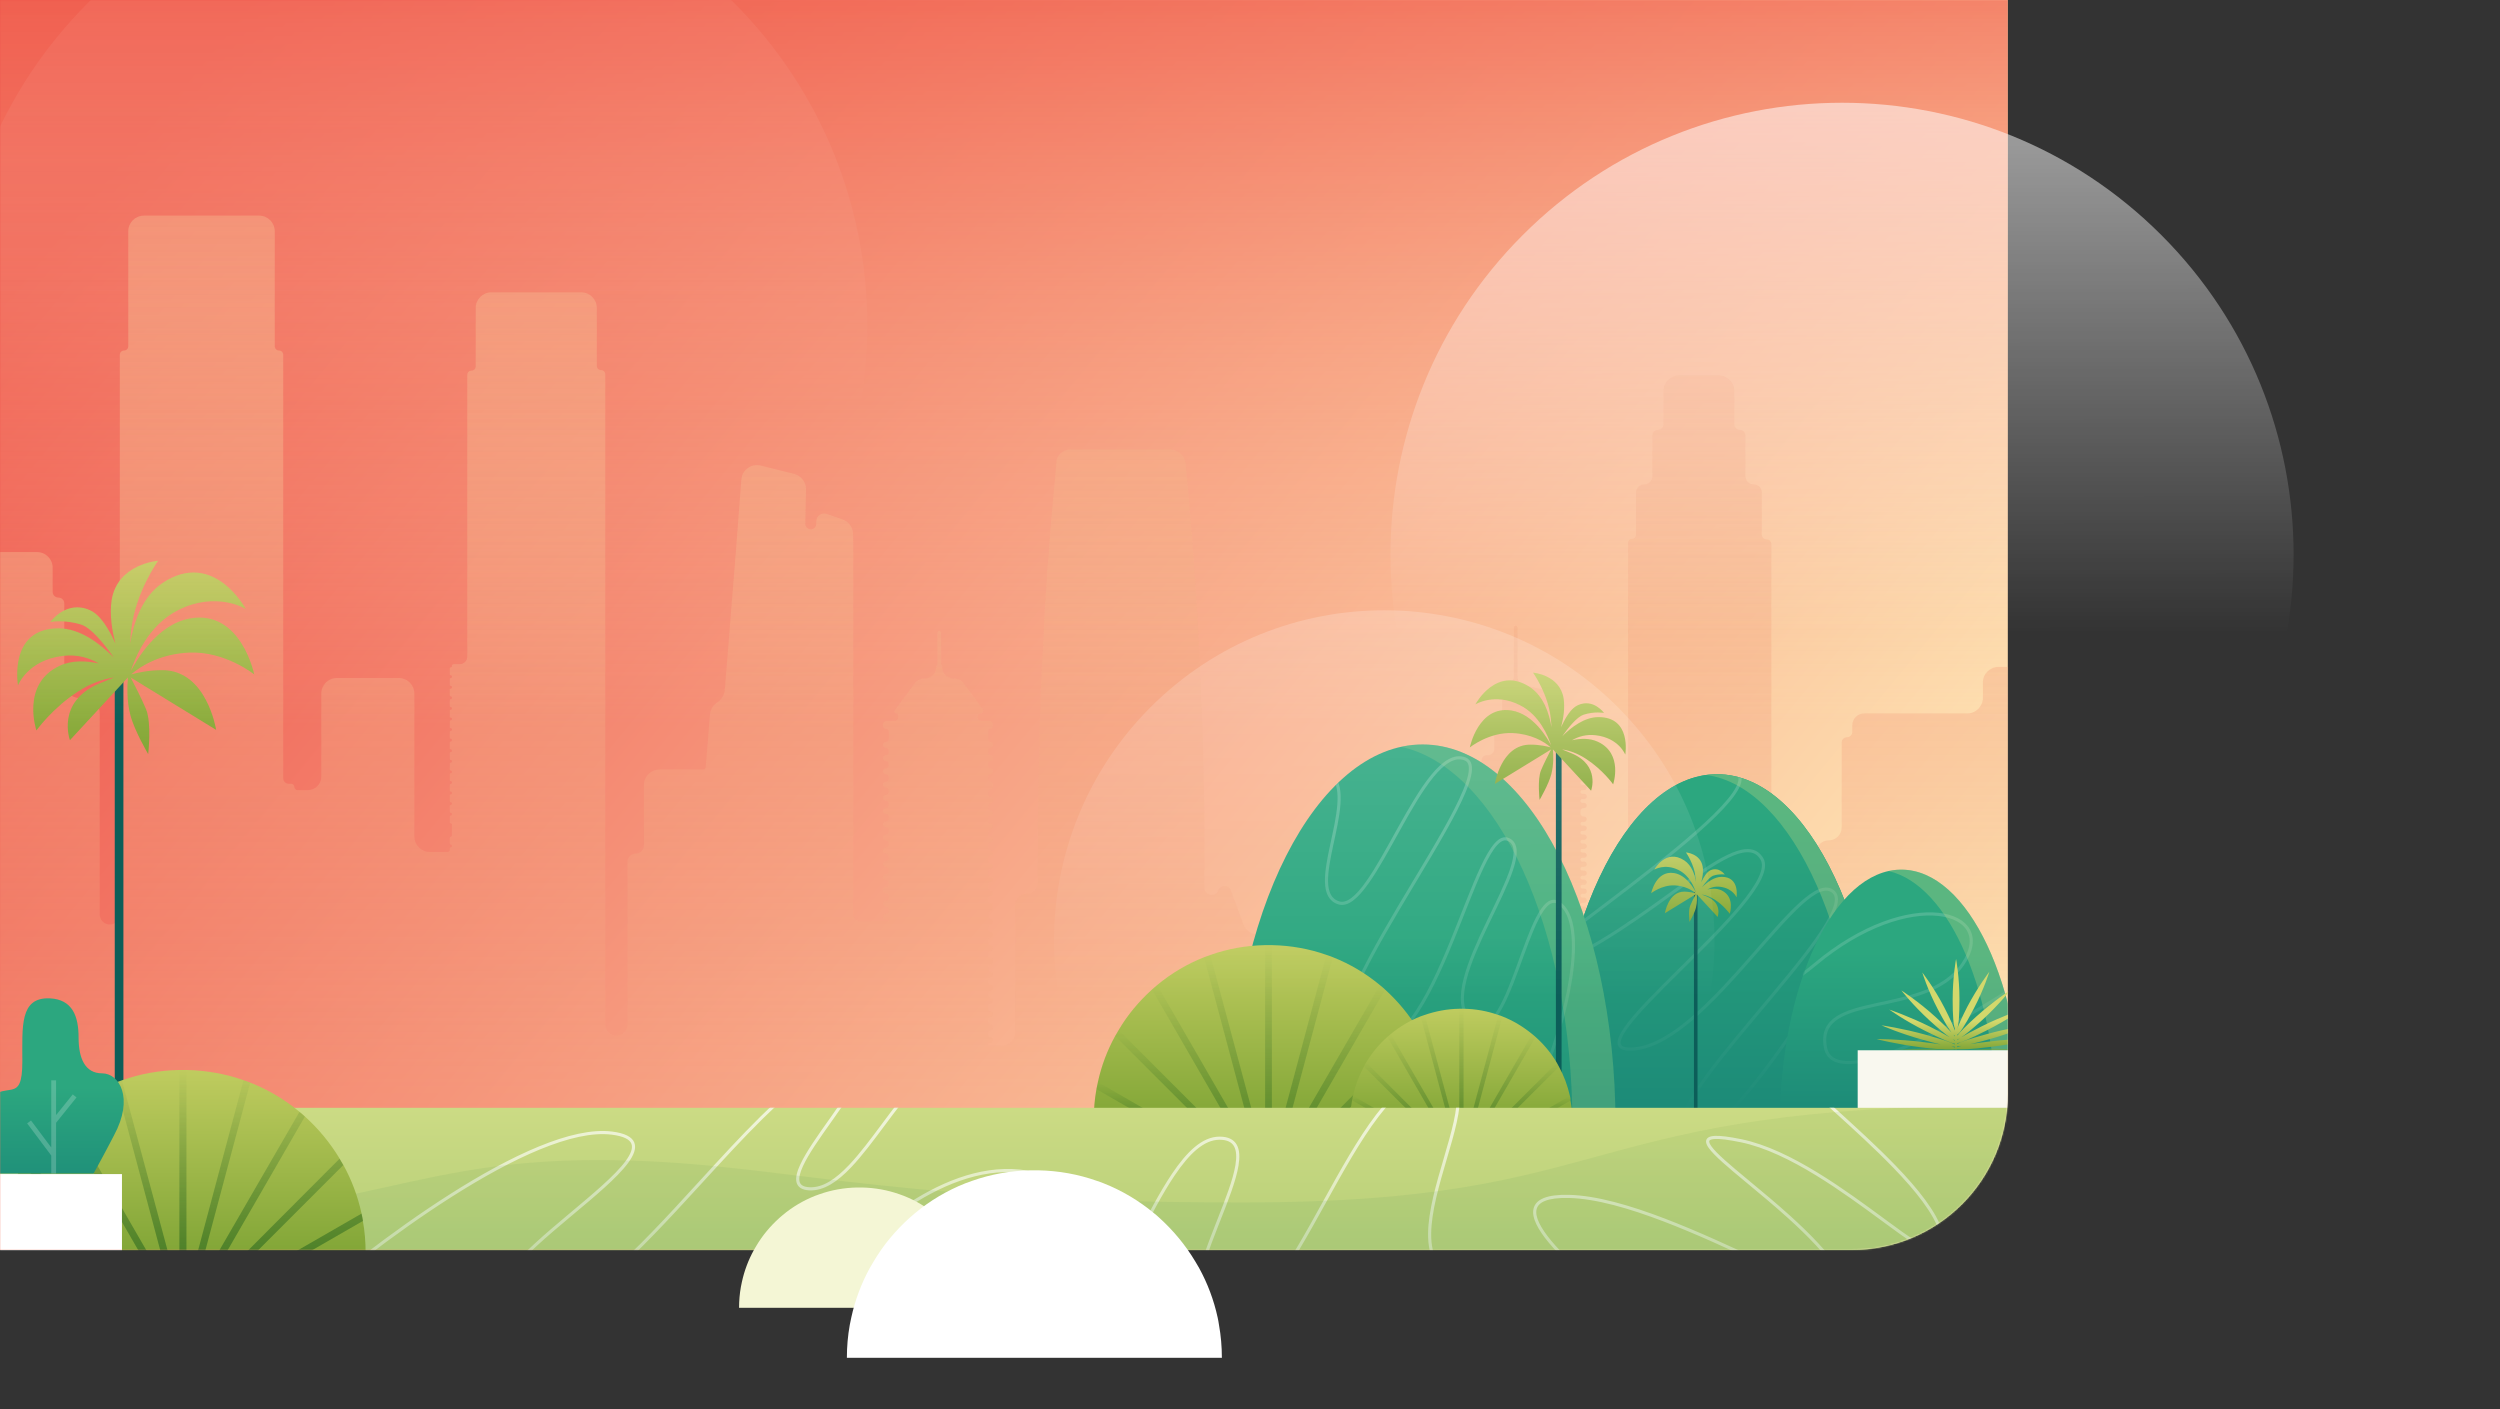 <svg width="1600" height="902" viewBox="0 0 1600 902" fill="none" xmlns="http://www.w3.org/2000/svg">
<rect x="0" y="0" width="1600" height="902" fill="#333333" stroke="none"/>
<path d="M1285 0H0V800H1185C1240.23 800 1285 755.228 1285 700V0Z" fill="url(#paint0_linear_487_37)"/>
<mask id="mask0_487_37" style="mask-type:alpha" maskUnits="userSpaceOnUse" x="0" y="0" width="1285" height="800">
<path d="M1285 0H0V800H1185C1240.23 800 1285 755.228 1285 700V0Z" fill="url(#paint1_linear_487_37)"/>
</mask>
<g mask="url(#mask0_487_37)">
<path d="M1325.57 344.525H1314.74C1312.5 344.525 1310.68 346.343 1310.68 348.586V592.864C1310.68 595.948 1308.18 598.448 1305.09 598.448C1302.01 598.448 1299.51 595.948 1299.51 592.864V436.796C1299.51 431.273 1295.03 426.796 1289.51 426.796H1279.05C1273.53 426.796 1269.05 431.273 1269.05 436.796V446.59C1269.05 452.113 1264.57 456.59 1259.05 456.59H1193.07C1188.86 456.59 1185.45 460 1185.45 464.207V468.441C1185.45 470.31 1183.94 471.825 1182.07 471.825C1180.2 471.825 1178.68 473.34 1178.68 475.21V529.553C1178.68 534.133 1174.97 537.845 1170.39 537.845C1165.81 537.845 1162.1 541.558 1162.1 546.137V582.354C1162.1 587.877 1157.62 592.354 1152.1 592.354H1151.11C1145.59 592.354 1141.11 596.831 1141.11 602.354V655.329C1141.11 657.385 1139.45 659.052 1137.39 659.052C1135.33 659.052 1133.67 657.385 1133.67 655.329V348.248C1133.67 346.566 1132.3 345.202 1130.62 345.202C1128.94 345.202 1127.57 343.838 1127.57 342.156V315.237C1127.57 312.34 1125.23 309.991 1122.33 309.991C1119.43 309.991 1117.08 307.642 1117.08 304.745V278.673C1117.08 276.71 1115.49 275.119 1113.53 275.119C1111.57 275.119 1109.98 273.528 1109.98 271.565V250.247C1109.98 244.724 1105.5 240.247 1099.98 240.247H1074.62C1069.1 240.247 1064.62 244.724 1064.62 250.247V271.565C1064.62 273.528 1063.03 275.119 1061.07 275.119C1059.11 275.119 1057.51 276.71 1057.51 278.673V304.745C1057.51 307.642 1055.17 309.991 1052.27 309.991C1049.37 309.991 1047.02 312.34 1047.02 315.237V342.325C1047.02 343.727 1045.89 344.863 1044.48 344.863C1043.08 344.863 1041.95 346 1041.95 347.402V556.638C1041.95 559.909 1039.29 562.561 1036.02 562.561C1032.75 562.561 1030.1 565.212 1030.1 568.484V651.775C1030.1 655.794 1026.84 659.052 1022.82 659.052H1016.22C1015.85 659.052 1015.55 658.748 1015.55 658.374C1015.55 658 1015.24 657.697 1014.87 657.697H1012.67C1012.02 657.697 1011.49 657.167 1011.49 656.512C1011.49 655.858 1012.02 655.327 1012.67 655.327H1013.85C1014.79 655.327 1015.55 654.569 1015.55 653.635C1015.55 652.7 1014.79 651.942 1013.85 651.942H1012.84C1012.09 651.942 1011.49 651.335 1011.49 650.587C1011.49 649.84 1012.09 649.233 1012.84 649.233H1013.85C1014.79 649.233 1015.55 648.475 1015.55 647.54C1015.55 646.605 1014.79 645.848 1013.85 645.848H1012.67C1012.02 645.848 1011.49 645.317 1011.49 644.663C1011.49 644.008 1012.02 643.478 1012.67 643.478H1013.85C1014.79 643.478 1015.55 642.72 1015.55 641.785C1015.55 640.85 1014.79 640.092 1013.85 640.092H1012.67C1012.02 640.092 1011.49 639.561 1011.49 638.907C1011.49 638.253 1012.02 637.722 1012.67 637.722H1013.85C1014.79 637.722 1015.55 636.964 1015.55 636.029C1015.55 635.094 1014.79 634.336 1013.85 634.336H1012.67C1012.02 634.336 1011.49 633.806 1011.49 633.151C1011.49 632.497 1012.02 631.966 1012.67 631.966H1013.85C1014.79 631.966 1015.55 631.208 1015.55 630.274C1015.55 629.339 1014.79 628.581 1013.85 628.581H1012.67C1012.02 628.581 1011.49 628.05 1011.49 627.396C1011.49 626.741 1012.02 626.211 1012.67 626.211H1013.85C1014.79 626.211 1015.55 625.453 1015.55 624.518C1015.55 623.583 1014.79 622.825 1013.85 622.825H1012.67C1012.02 622.825 1011.49 622.295 1011.49 621.64C1011.49 620.986 1012.02 620.455 1012.67 620.455H1013.85C1014.79 620.455 1015.55 619.697 1015.55 618.762C1015.55 617.827 1014.79 617.07 1013.85 617.07H1012.67C1012.02 617.07 1011.49 616.539 1011.49 615.885C1011.49 615.23 1012.02 614.7 1012.67 614.7H1013.85C1014.79 614.7 1015.55 613.942 1015.55 613.007C1015.55 612.072 1014.79 611.314 1013.85 611.314H1012.67C1012.02 611.314 1011.49 610.783 1011.49 610.129C1011.49 609.475 1012.02 608.944 1012.67 608.944H1013.85C1014.79 608.944 1015.55 608.186 1015.55 607.251C1015.55 606.316 1014.79 605.558 1013.85 605.558H1012.67C1012.02 605.558 1011.49 605.028 1011.49 604.373C1011.49 603.719 1012.02 603.188 1012.67 603.188H1013.85C1014.79 603.188 1015.55 602.43 1015.55 601.496C1015.55 600.561 1014.79 599.803 1013.85 599.803H1013.52C1012.39 599.803 1011.49 598.893 1011.49 597.772V597.094C1011.49 595.972 1012.39 595.063 1013.52 595.063H1013.85C1014.79 595.063 1015.55 594.305 1015.55 593.37C1015.55 592.435 1014.79 591.677 1013.85 591.677H1012.67C1012.02 591.677 1011.49 591.147 1011.49 590.492C1011.49 589.838 1012.02 589.307 1012.67 589.307H1013.85C1014.79 589.307 1015.55 588.549 1015.55 587.614C1015.55 586.679 1014.79 585.922 1013.85 585.922H1012.67C1012.02 585.922 1011.49 585.391 1011.49 584.737C1011.49 584.082 1012.02 583.552 1012.67 583.552H1013.85C1014.79 583.552 1015.55 582.794 1015.55 581.859C1015.55 580.924 1014.79 580.166 1013.85 580.166H1012.67C1012.02 580.166 1011.49 579.635 1011.49 578.981C1011.49 578.327 1012.02 577.796 1012.67 577.796H1013.85C1014.79 577.796 1015.55 577.038 1015.55 576.103C1015.55 575.168 1014.79 574.41 1013.85 574.41H1012.67C1012.02 574.41 1011.49 573.88 1011.49 573.225C1011.49 572.571 1012.02 572.04 1012.67 572.04H1013.85C1014.79 572.04 1015.55 571.282 1015.55 570.348C1015.55 569.413 1014.79 568.655 1013.85 568.655H1012.67C1012.02 568.655 1011.49 568.124 1011.49 567.47C1011.49 566.815 1012.02 566.285 1012.67 566.285H1013.85C1014.79 566.285 1015.55 565.527 1015.55 564.592C1015.55 563.657 1014.79 562.899 1013.85 562.899H1012.67C1012.02 562.899 1011.49 562.369 1011.49 561.714C1011.49 561.06 1012.02 560.529 1012.67 560.529H1013.85C1014.79 560.529 1015.55 559.771 1015.55 558.836C1015.55 557.901 1014.79 557.144 1013.85 557.144H1012.67C1012.02 557.144 1011.49 556.613 1011.49 555.959C1011.49 555.304 1012.02 554.774 1012.67 554.774H1013.85C1014.79 554.774 1015.55 554.016 1015.55 553.081C1015.55 552.146 1014.79 551.388 1013.85 551.388H1012.67C1012.02 551.388 1011.49 550.857 1011.49 550.203C1011.49 549.548 1012.02 549.018 1012.67 549.018H1013.85C1014.79 549.018 1015.55 548.26 1015.55 547.325C1015.55 546.39 1014.79 545.632 1013.85 545.632H1012.67C1012.02 545.632 1011.49 545.102 1011.49 544.447C1011.49 543.793 1012.02 543.262 1012.67 543.262H1013.85C1014.79 543.262 1015.55 542.504 1015.55 541.57C1015.55 540.635 1014.79 539.877 1013.85 539.877H1012.67C1012.02 539.877 1011.49 539.346 1011.49 538.692C1011.49 538.037 1012.02 537.507 1012.67 537.507H1013.85C1014.79 537.507 1015.55 536.749 1015.55 535.814C1015.55 534.879 1014.79 534.121 1013.85 534.121H1012.67C1012.02 534.121 1011.49 533.591 1011.49 532.936C1011.49 532.282 1012.02 531.751 1012.67 531.751H1013.85C1014.79 531.751 1015.55 530.993 1015.55 530.058C1015.55 529.123 1014.79 528.366 1013.85 528.366H1012.67C1012.02 528.366 1011.49 527.835 1011.49 527.181C1011.49 526.526 1012.02 525.996 1012.67 525.996H1013.85C1014.79 525.996 1015.55 525.238 1015.55 524.303C1015.55 523.368 1014.79 522.61 1013.85 522.61H1013.52C1012.39 522.61 1011.49 521.701 1011.49 520.579V519.224C1011.49 518.102 1012.39 517.193 1013.52 517.193H1013.85C1014.79 517.193 1015.55 516.435 1015.55 515.5C1015.55 514.565 1014.79 513.807 1013.85 513.807H1012.67C1012.02 513.807 1011.49 513.277 1011.49 512.622C1011.49 511.968 1012.02 511.437 1012.67 511.437H1013.85C1014.79 511.437 1015.55 510.679 1015.55 509.744C1015.55 508.81 1014.79 508.052 1013.85 508.052H1012.67C1012.02 508.052 1011.49 507.521 1011.49 506.867C1011.49 506.212 1012.02 505.682 1012.67 505.682H1013.85C1014.79 505.682 1015.55 504.924 1015.55 503.989C1015.55 503.054 1014.79 502.296 1013.85 502.296H1012.67C1012.02 502.296 1011.49 501.765 1011.49 501.111C1011.49 500.457 1012.02 499.926 1012.67 499.926H1013.85C1014.79 499.926 1015.55 499.168 1015.55 498.233C1015.55 497.298 1014.79 496.54 1013.85 496.54H1013.52C1012.39 496.54 1011.49 495.631 1011.49 494.51V492.308C1011.49 491.467 1010.8 490.785 1009.96 490.785C1009.12 490.785 1008.44 490.103 1008.44 489.262V487.061C1008.44 485.004 1006.77 483.336 1004.72 483.336H1004.38C1002.13 483.336 1000.32 481.518 1000.32 479.275V468.438C1000.32 466.756 998.953 465.392 997.271 465.392C995.588 465.392 994.224 464.029 994.224 462.346V450.761C994.224 446.06 990.95 441.994 986.357 440.991L975.609 438.646C973.034 438.051 971.209 435.758 971.209 433.114V401.572C971.209 400.918 970.679 400.388 970.025 400.388C969.371 400.388 968.84 400.918 968.84 401.572V433.473C968.84 435.429 967.024 436.879 965.117 436.445C963.21 436.012 961.394 437.461 961.394 439.417V462.854C961.394 464.256 960.258 465.392 958.856 465.392C957.454 465.392 956.318 466.529 956.318 467.931V479.275C956.318 481.518 954.499 483.336 952.256 483.336H951.411C949.635 483.336 948.195 484.776 948.195 486.553V488.246C948.195 489.087 947.513 489.769 946.672 489.769C945.831 489.769 945.149 490.451 945.149 491.292V492.647C945.149 494.236 943.86 495.525 942.271 495.525H912.503C906.981 495.525 902.503 500.002 902.503 505.525V523.105C902.503 528.628 898.026 533.105 892.503 533.105H867.83C866.588 533.105 865.357 533.337 864.2 533.788L833.797 545.632C832.775 546.041 832.105 547.031 832.105 548.132V559.853C832.105 561.348 833.318 562.561 834.813 562.561H835.489C836.611 562.561 837.52 563.47 837.52 564.592C837.52 565.714 836.611 566.623 835.489 566.623H834.137C833.015 566.623 832.105 567.533 832.105 568.655C832.105 569.777 833.015 570.686 834.137 570.686H835.489C836.611 570.686 837.52 571.596 837.52 572.718C837.52 573.839 836.611 574.749 835.489 574.749H834.137C833.015 574.749 832.105 575.658 832.105 576.78C832.105 577.902 833.015 578.812 834.137 578.812H835.489C836.611 578.812 837.52 579.721 837.52 580.843C837.52 581.965 836.611 582.874 835.489 582.874H834.137C833.015 582.874 832.105 583.784 832.105 584.906C832.105 586.028 833.015 586.937 834.137 586.937H835.489C836.611 586.937 837.52 587.847 837.52 588.969C837.52 590.091 836.611 591 835.489 591H834.137C833.015 591 832.105 591.91 832.105 593.031C832.105 594.153 833.015 595.063 834.137 595.063H835.997C836.838 595.063 837.52 595.745 837.52 596.586C837.52 597.428 836.838 598.11 835.997 598.11H805.219C801.036 598.11 797.295 595.507 795.842 591.585L787.79 569.855C786.389 566.076 781.041 566.082 779.65 569.865C777.954 574.477 770.828 573.154 770.838 568.24C770.845 564.879 770.845 561.519 770.845 558.159C770.845 553.419 770.845 548.679 770.845 543.939C770.845 530.397 770.845 516.854 770.507 503.312C770.507 497.556 770.168 491.462 770.168 485.706C769.83 473.179 769.491 460.652 768.814 447.787C768.476 441.693 768.476 435.599 768.137 429.504C767.461 417.655 767.122 406.143 766.445 394.294C766.445 392.939 766.107 391.585 766.107 390.231C765.43 379.735 764.753 369.578 764.076 359.083C762.722 340.123 761.03 321.164 759.338 302.204C759.214 300.475 759.046 298.701 758.865 296.915C758.337 291.695 753.919 287.646 748.672 287.646H685.252C680.398 287.646 676.078 291.256 676.078 296.11C675.74 300.173 675.401 304.235 675.063 308.298C674.724 311.684 674.386 315.408 674.047 318.794C673.371 325.226 673.032 331.659 672.355 338.092C672.017 341.139 672.017 343.848 671.678 346.895C671.34 352.312 671.001 357.729 670.325 363.146C669.986 365.516 669.986 367.886 669.986 369.917C669.648 377.027 668.971 384.137 668.632 390.908C668.632 393.278 668.294 395.648 668.294 398.018C667.955 405.466 667.617 412.576 667.278 420.025C667.278 421.717 666.94 423.072 666.94 424.765C666.602 431.536 666.263 438.646 665.925 445.417C665.925 446.771 665.925 448.126 665.925 449.48C665.586 457.267 665.248 465.054 665.248 472.841C665.248 474.534 665.248 475.888 665.248 477.581C664.909 485.706 664.909 493.832 664.571 501.619V502.635C664.571 510.76 664.233 518.886 664.233 526.673C664.233 527.688 664.233 528.704 664.233 529.72C664.233 537.845 664.233 545.971 664.233 554.096C664.233 555.112 664.233 556.466 664.233 557.482C664.233 559.894 664.233 562.307 664.233 564.763C664.233 568.782 660.975 572.04 656.956 572.04C652.937 572.04 649.679 575.298 649.679 579.317V660.578C649.679 665.344 645.815 669.208 641.048 669.208H633.264C632.797 669.208 632.418 668.83 632.418 668.362C632.418 667.895 632.797 667.516 633.264 667.516H633.941C634.782 667.516 635.464 666.834 635.464 665.993V665.315C635.464 664.473 634.782 663.792 633.941 663.792C633.1 663.792 632.418 663.11 632.418 662.268V660.913C632.418 660.072 633.1 659.39 633.941 659.39C634.782 659.39 635.464 658.708 635.464 657.867V657.189C635.464 656.348 634.782 655.666 633.941 655.666C633.1 655.666 632.418 654.984 632.418 654.143V652.449C632.418 651.608 633.1 650.926 633.941 650.926C634.782 650.926 635.464 650.244 635.464 649.403V648.725C635.464 647.884 634.782 647.202 633.941 647.202C633.1 647.202 632.418 646.52 632.418 645.679V643.985C632.418 643.144 633.1 642.462 633.941 642.462C634.782 642.462 635.464 641.78 635.464 640.939V640.261C635.464 639.42 634.782 638.738 633.941 638.738C633.1 638.738 632.418 638.056 632.418 637.215V635.521C632.418 634.68 633.1 633.998 633.941 633.998C634.782 633.998 635.464 633.316 635.464 632.475V631.797C635.464 630.955 634.782 630.274 633.941 630.274C633.1 630.274 632.418 629.592 632.418 628.75V627.057C632.418 626.216 633.1 625.534 633.941 625.534C634.782 625.534 635.464 624.852 635.464 624.011V623.332C635.464 622.491 634.782 621.809 633.941 621.809C633.1 621.809 632.418 621.128 632.418 620.286V618.593C632.418 617.751 633.1 617.07 633.941 617.07C634.782 617.07 635.464 616.388 635.464 615.546V614.868C635.464 614.027 634.782 613.345 633.941 613.345C633.1 613.345 632.418 612.663 632.418 611.822V610.128C632.418 609.287 633.1 608.605 633.941 608.605C634.782 608.605 635.464 607.923 635.464 607.082V606.404C635.464 605.563 634.782 604.881 633.941 604.881C633.1 604.881 632.418 604.199 632.418 603.358V601.664C632.418 600.823 633.1 600.141 633.941 600.141C634.782 600.141 635.464 599.459 635.464 598.618V597.94C635.464 597.099 634.782 596.417 633.941 596.417C633.1 596.417 632.418 595.735 632.418 594.894V593.2C632.418 592.359 633.1 591.677 633.941 591.677C634.782 591.677 635.464 590.995 635.464 590.154V589.476C635.464 588.635 634.782 587.953 633.941 587.953C633.1 587.953 632.418 587.271 632.418 586.43V584.736C632.418 583.895 633.1 583.213 633.941 583.213C634.782 583.213 635.464 582.531 635.464 581.69V579.658C635.464 578.816 634.782 578.135 633.941 578.135C633.1 578.135 632.418 577.453 632.418 576.611V574.918C632.418 574.077 633.1 573.395 633.941 573.395C634.782 573.395 635.464 572.713 635.464 571.872V571.194C635.464 570.352 634.782 569.67 633.941 569.67C633.1 569.67 632.418 568.989 632.418 568.147V566.115C632.418 565.274 633.1 564.592 633.941 564.592C634.782 564.592 635.464 563.91 635.464 563.069V562.391C635.464 561.55 634.782 560.868 633.941 560.868C633.1 560.868 632.418 560.186 632.418 559.345V557.651C632.418 556.81 633.1 556.128 633.941 556.128C634.782 556.128 635.464 555.446 635.464 554.605V553.927C635.464 553.086 634.782 552.404 633.941 552.404C633.1 552.404 632.418 551.722 632.418 550.881V549.187C632.418 548.346 633.1 547.664 633.941 547.664C634.782 547.664 635.464 546.982 635.464 546.141V545.463C635.464 544.621 634.782 543.939 633.941 543.939C633.1 543.939 632.418 543.258 632.418 542.416V540.723C632.418 539.882 633.1 539.2 633.941 539.2C634.782 539.2 635.464 538.518 635.464 537.677V536.998C635.464 536.157 634.782 535.475 633.941 535.475C633.1 535.475 632.418 534.793 632.418 533.952V532.259C632.418 531.417 633.1 530.735 633.941 530.735C634.782 530.735 635.464 530.054 635.464 529.212V528.534C635.464 527.693 634.782 527.011 633.941 527.011C633.1 527.011 632.418 526.329 632.418 525.488V523.794C632.418 522.953 633.1 522.271 633.941 522.271C634.782 522.271 635.464 521.589 635.464 520.748V520.07C635.464 519.229 634.782 518.547 633.941 518.547C633.1 518.547 632.418 517.865 632.418 517.024V515.33C632.418 514.489 633.1 513.807 633.941 513.807C634.782 513.807 635.464 513.125 635.464 512.284V511.606C635.464 510.765 634.782 510.083 633.941 510.083C633.1 510.083 632.418 509.401 632.418 508.56V506.866C632.418 506.025 633.1 505.343 633.941 505.343C634.782 505.343 635.464 504.661 635.464 503.82V501.788C635.464 500.947 634.782 500.265 633.941 500.265C633.1 500.265 632.418 499.583 632.418 498.742V497.048C632.418 496.207 633.1 495.525 633.941 495.525C634.782 495.525 635.464 494.843 635.464 494.002V493.324C635.464 492.482 634.782 491.8 633.941 491.8C633.1 491.8 632.418 491.119 632.418 490.277V488.584C632.418 487.742 633.1 487.061 633.941 487.061C634.782 487.061 635.464 486.379 635.464 485.537V484.859C635.464 484.018 634.782 483.336 633.941 483.336C633.1 483.336 632.418 482.654 632.418 481.813V480.12C632.418 479.278 633.1 478.596 633.941 478.596C634.782 478.596 635.464 477.915 635.464 477.073V476.395C635.464 475.554 634.782 474.872 633.941 474.872C633.1 474.872 632.418 474.19 632.418 473.349V467.931C632.418 467.09 633.1 466.408 633.941 466.408C634.782 466.408 635.464 465.726 635.464 464.885V463.869C635.464 462.466 634.327 461.33 632.925 461.33H628.019C626.71 461.33 625.649 460.269 625.649 458.96V458.402C625.649 457.401 626.46 456.59 627.461 456.59C628.951 456.59 629.805 454.893 628.917 453.697L616.776 437.337C615.331 435.392 613.051 434.244 610.628 434.244H610.421C606.307 434.244 602.972 430.91 602.972 426.796C602.972 426.048 602.295 425.174 602.295 424.426V404.958C602.295 404.304 601.765 403.774 601.111 403.774C600.457 403.774 599.926 404.304 599.926 404.958V424.479C599.926 425.198 599.25 426.077 599.25 426.796C599.25 430.91 595.915 434.244 591.801 434.244H591.594C589.171 434.244 586.891 435.392 585.446 437.338L572.634 454.601C572.024 455.423 572.611 456.59 573.635 456.59C574.323 456.59 574.881 457.148 574.881 457.836V458.96C574.881 460.269 573.82 461.33 572.511 461.33H567.605C566.203 461.33 565.066 462.466 565.066 463.869V464.547C565.066 465.575 565.899 466.408 566.927 466.408C567.955 466.408 568.789 467.242 568.789 468.27V473.011C568.789 474.039 567.955 474.872 566.927 474.872C565.899 474.872 565.066 475.706 565.066 476.734C565.066 477.762 565.899 478.596 566.927 478.596C567.955 478.596 568.789 479.43 568.789 480.458V481.475C568.789 482.503 567.955 483.336 566.927 483.336C565.899 483.336 565.066 484.17 565.066 485.198C565.066 486.227 565.899 487.061 566.927 487.061C567.955 487.061 568.789 487.894 568.789 488.922V489.939C568.789 490.967 567.955 491.8 566.927 491.8C565.899 491.8 565.066 492.634 565.066 493.663C565.066 494.691 565.899 495.525 566.927 495.525C567.955 495.525 568.789 496.358 568.789 497.386V498.403C568.789 499.431 567.955 500.265 566.927 500.265C565.899 500.265 565.066 501.099 565.066 502.127C565.066 503.155 565.899 503.989 566.927 503.989C567.955 503.989 568.789 504.822 568.789 505.85V506.867C568.789 507.895 567.955 508.729 566.927 508.729C565.899 508.729 565.066 509.563 565.066 510.591C565.066 511.619 565.899 512.453 566.927 512.453C567.955 512.453 568.789 513.286 568.789 514.314V515.331C568.789 516.359 567.955 517.193 566.927 517.193C565.899 517.193 565.066 518.027 565.066 519.055C565.066 520.083 565.899 520.917 566.927 520.917C567.955 520.917 568.789 521.75 568.789 522.779V523.795C568.789 524.824 567.955 525.657 566.927 525.657C565.899 525.657 565.066 526.491 565.066 527.519C565.066 528.547 565.899 529.381 566.927 529.381C567.955 529.381 568.789 530.215 568.789 531.243V532.26C568.789 533.288 567.955 534.121 566.927 534.121C565.899 534.121 565.066 534.955 565.066 535.983C565.066 537.011 565.899 537.845 566.927 537.845C567.955 537.845 568.789 538.679 568.789 539.707V540.724C568.789 541.752 567.955 542.585 566.927 542.585C565.899 542.585 565.066 543.419 565.066 544.447C565.066 545.475 565.899 546.309 566.927 546.309C567.955 546.309 568.789 547.143 568.789 548.171V549.188C568.789 550.216 567.955 551.049 566.927 551.049C565.899 551.049 565.066 551.883 565.066 552.911C565.066 553.94 565.899 554.774 566.927 554.774C567.955 554.774 568.789 555.607 568.789 556.635V557.652C568.789 558.68 567.955 559.513 566.927 559.513C565.899 559.513 565.066 560.348 565.066 561.376C565.066 562.404 565.899 563.238 566.927 563.238C567.955 563.238 568.789 564.071 568.789 565.099V566.116C568.789 567.144 567.955 567.978 566.927 567.978C565.899 567.978 565.066 568.812 565.066 569.84C565.066 570.868 565.899 571.702 566.927 571.702C567.955 571.702 568.789 572.535 568.789 573.563V574.58C568.789 575.608 567.955 576.442 566.927 576.442C565.899 576.442 565.066 577.276 565.066 578.304C565.066 579.332 565.899 580.166 566.927 580.166C567.955 580.166 568.789 580.999 568.789 582.027V583.044C568.789 584.072 567.955 584.906 566.927 584.906C565.899 584.906 565.066 585.74 565.066 586.768C565.066 587.796 565.899 588.63 566.927 588.63H568.281C568.561 588.63 568.789 588.857 568.789 589.138C568.789 589.418 568.561 589.646 568.281 589.646H550.514C548.083 589.646 546.112 587.675 546.112 585.244V581.52V576.78V573.056V568.316V564.592V559.852V556.128V551.388V547.664V542.924V539.2V534.46V530.735V525.996V522.271V517.531V513.807V509.067V505.343V500.603V496.879V492.139V488.415V484.013V480.289V475.549V471.825V467.085V463.361V458.621V454.897V450.496V446.771V442.031V438.307V433.567V429.843V425.103V421.379V416.639V412.915V408.175V404.451V399.711V395.987V391.247V387.522V382.783V379.058V374.318V370.594V365.854V362.13V357.39V353.666V348.926L545.939 341.635C545.839 337.468 543.165 333.799 539.228 332.429L529.149 328.922C525.858 327.777 522.421 330.22 522.421 333.705V335.251C522.421 337.194 520.846 338.769 518.903 338.769C516.932 338.769 515.346 337.15 515.385 335.18L515.829 313.22C515.923 308.558 512.782 304.449 508.257 303.317L486.87 297.969C480.861 296.466 474.945 300.732 474.473 306.908L471.314 348.249L470.976 352.989L470.637 356.713L470.299 361.453L469.96 365.177L469.622 369.917L469.283 373.641L468.945 378.381L468.607 382.105L468.268 386.845L467.93 390.57L467.591 395.309L467.253 399.034L466.914 403.774L466.576 407.498L466.237 412.238L465.899 415.962L465.56 420.702L465.222 424.426L464.884 429.166L464.545 432.89L464.207 437.63L463.868 441.354L463.849 441.618C463.646 444.465 462.235 447.09 459.973 448.831L458.228 450.173C456.001 451.887 454.607 454.465 454.391 457.267L454.053 460.991L453.715 465.731L453.376 469.455L453.038 474.195L452.699 477.919L452.361 482.659L452.022 486.383L451.684 490.785C451.684 491.72 450.926 492.478 449.991 492.478H422.085C416.562 492.478 412.085 496.955 412.085 502.478V541.063C412.085 543.961 409.736 546.309 406.839 546.309C403.942 546.309 401.593 548.658 401.593 551.555V655.668C401.593 659.594 398.411 662.776 394.485 662.776C390.56 662.776 387.378 659.594 387.378 655.668V239.569C387.378 238.073 386.166 236.861 384.67 236.861C383.175 236.861 381.963 235.649 381.963 234.153V197.092C381.963 191.569 377.485 187.092 371.963 187.092H314.457C308.934 187.092 304.457 191.569 304.457 197.092V234.492C304.457 235.987 303.245 237.2 301.749 237.2C300.254 237.2 299.042 238.412 299.042 239.907V420.196C299.042 422.906 296.844 425.103 294.134 425.103H290.242C289.681 425.103 289.226 425.558 289.226 426.119V426.458C289.226 426.832 288.923 427.135 288.549 427.135C288.176 427.135 287.873 427.438 287.873 427.811V431.536C287.873 431.91 288.176 432.213 288.549 432.213C288.923 432.213 289.226 432.516 289.226 432.89V433.229C289.226 433.603 288.923 433.906 288.549 433.906C288.176 433.906 287.873 434.209 287.873 434.583V438.307C287.873 438.681 288.176 438.984 288.549 438.984C288.923 438.984 289.226 439.287 289.226 439.661V440C289.226 440.374 288.923 440.677 288.549 440.677C288.176 440.677 287.873 440.98 287.873 441.354V445.079C287.873 445.453 288.176 445.756 288.549 445.756C288.923 445.756 289.226 446.059 289.226 446.432V446.772C289.226 447.145 288.923 447.448 288.549 447.448C288.176 447.448 287.873 447.751 287.873 448.125V451.85C287.873 452.224 288.176 452.527 288.549 452.527C288.923 452.527 289.226 452.83 289.226 453.204V453.543C289.226 453.917 288.923 454.22 288.549 454.22C288.176 454.22 287.873 454.523 287.873 454.897V458.621C287.873 458.995 288.176 459.298 288.549 459.298C288.923 459.298 289.226 459.601 289.226 459.975V460.314C289.226 460.688 288.923 460.991 288.549 460.991C288.176 460.991 287.873 461.294 287.873 461.668V465.393C287.873 465.766 288.176 466.07 288.549 466.07C288.923 466.07 289.226 466.373 289.226 466.746V467.085C289.226 467.459 288.923 467.762 288.549 467.762C288.176 467.762 287.873 468.065 287.873 468.439V472.164C287.873 472.538 288.176 472.841 288.549 472.841C288.923 472.841 289.226 473.144 289.226 473.518V473.857C289.226 474.231 288.923 474.534 288.549 474.534C288.176 474.534 287.873 474.837 287.873 475.211V478.935C287.873 479.309 288.176 479.612 288.549 479.612C288.923 479.612 289.226 479.915 289.226 480.289V480.628C289.226 481.002 288.923 481.305 288.549 481.305C288.176 481.305 287.873 481.608 287.873 481.982V485.707C287.873 486.08 288.176 486.383 288.549 486.383C288.923 486.383 289.226 486.686 289.226 487.06V487.399C289.226 487.773 288.923 488.076 288.549 488.076C288.176 488.076 287.873 488.379 287.873 488.753V492.478C287.873 492.852 288.176 493.155 288.549 493.155C288.923 493.155 289.226 493.458 289.226 493.832V494.171C289.226 494.545 288.923 494.848 288.549 494.848C288.176 494.848 287.873 495.151 287.873 495.524V499.249C287.873 499.623 288.176 499.926 288.549 499.926C288.923 499.926 289.226 500.229 289.226 500.603V500.942C289.226 501.316 288.923 501.619 288.549 501.619C288.176 501.619 287.873 501.922 287.873 502.296V506.02C287.873 506.394 288.176 506.697 288.549 506.697C288.923 506.697 289.226 507 289.226 507.374V507.713C289.226 508.087 288.923 508.39 288.549 508.39C288.176 508.39 287.873 508.693 287.873 509.067V512.792C287.873 513.166 288.176 513.469 288.549 513.469C288.923 513.469 289.226 513.772 289.226 514.146V514.485C289.226 514.858 288.923 515.161 288.549 515.161C288.176 515.161 287.873 515.465 287.873 515.838V519.563C287.873 519.937 288.176 520.24 288.549 520.24C288.923 520.24 289.226 520.543 289.226 520.917V521.256C289.226 521.63 288.923 521.933 288.549 521.933C288.176 521.933 287.873 522.236 287.873 522.61V526.334C287.873 526.708 288.176 527.011 288.549 527.011C288.923 527.011 289.226 527.314 289.226 527.688V534.798C289.226 535.172 288.923 535.475 288.549 535.475C288.176 535.475 287.873 535.778 287.873 536.152V539.877C287.873 540.251 288.176 540.554 288.549 540.554C288.923 540.554 289.226 540.857 289.226 541.231V541.57C289.226 541.944 288.923 542.247 288.549 542.247C288.176 542.247 287.873 542.55 287.873 542.924V543.77C287.873 544.612 287.19 545.294 286.349 545.294H275.196C269.673 545.294 265.196 540.817 265.196 535.294V443.906C265.196 438.383 260.719 433.906 255.196 433.906H215.628C210.106 433.906 205.628 438.383 205.628 443.906V497.051C205.628 501.818 201.764 505.682 196.998 505.682H190.399C189.277 505.682 188.367 504.772 188.367 503.65C188.367 502.528 187.458 501.619 186.336 501.619H184.813C182.851 501.619 181.26 500.028 181.26 498.065V370.933V227.042C181.26 225.546 180.047 224.334 178.552 224.334C177.057 224.334 175.844 223.122 175.844 221.626V148C175.844 142.477 171.367 138 165.844 138H92.093C86.57 138 82.093 142.477 82.093 148V221.627C82.093 223.122 80.881 224.334 79.385 224.334C77.89 224.334 76.678 225.546 76.678 227.042V585.247C76.678 588.798 73.799 591.677 70.247 591.677C66.696 591.677 63.816 588.798 63.816 585.247V456.771C63.816 451.248 59.339 446.771 53.816 446.771H51.14C45.617 446.771 41.14 442.294 41.14 436.771V386.167C41.14 384.111 39.473 382.444 37.417 382.444C35.361 382.444 33.694 380.777 33.694 378.721V363.327C33.694 357.805 29.217 353.327 23.694 353.327H-61.903C-67.426 353.327 -71.903 357.805 -71.903 363.327V378.721C-71.903 380.777 -73.57 382.444 -75.626 382.444C-77.682 382.444 -79.349 384.111 -79.349 386.167V606.392C-79.349 611.915 -83.826 616.392 -89.349 616.392H-93.718C-99.241 616.392 -103.718 611.915 -103.718 606.392V475.054C-103.718 469.531 -108.195 465.054 -113.718 465.054H-183.408C-188.931 465.054 -193.408 469.531 -193.408 475.054V550.714C-193.408 556.135 -197.802 560.529 -203.223 560.529C-208.644 560.529 -213.038 564.924 -213.038 570.344V647.542C-213.038 650.72 -215.614 653.296 -218.792 653.296C-221.97 653.296 -224.546 650.72 -224.546 647.542V385.83V381.427C-224.546 380.119 -225.606 379.058 -226.915 379.058H-228.268C-228.829 379.058 -229.284 378.604 -229.284 378.043C-229.284 377.482 -228.829 377.027 -228.268 377.027H-226.915C-225.606 377.027 -224.546 375.966 -224.546 374.658V372.625C-224.546 371.316 -225.606 370.256 -226.915 370.256H-228.268C-228.829 370.256 -229.284 369.801 -229.284 369.24C-229.284 368.679 -228.829 368.224 -228.268 368.224H-226.915C-225.606 368.224 -224.546 367.164 -224.546 365.855V363.822C-224.546 362.514 -225.606 361.453 -226.915 361.453H-228.268C-228.829 361.453 -229.284 360.998 -229.284 360.437C-229.284 359.876 -228.829 359.422 -228.268 359.422H-226.915C-225.606 359.422 -224.546 358.361 -224.546 357.052V355.019C-224.546 353.711 -225.606 352.65 -226.915 352.65H-228.607C-228.981 352.65 -229.284 352.347 -229.284 351.973C-229.284 351.599 -228.981 351.296 -228.607 351.296H-226.746C-225.344 351.296 -224.207 350.159 -224.207 348.758V347.063C-224.207 345.661 -225.344 344.525 -226.746 344.525H-228.268C-228.829 344.525 -229.284 344.07 -229.284 343.509C-229.284 342.948 -228.829 342.493 -228.268 342.493H-226.746C-225.344 342.493 -224.207 341.357 -224.207 339.955V338.26C-224.207 336.858 -225.344 335.722 -226.746 335.722H-228.268C-228.829 335.722 -229.284 335.267 -229.284 334.706C-229.284 334.145 -228.829 333.691 -228.268 333.691H-226.746C-225.344 333.691 -224.207 332.554 -224.207 331.152V329.458C-224.207 328.056 -225.344 326.919 -226.746 326.919H-228.268C-228.829 326.919 -229.284 326.465 -229.284 325.904C-229.284 325.343 -228.829 324.888 -228.268 324.888H-226.746C-225.344 324.888 -224.207 323.751 -224.207 322.349V304.407C-224.207 301.12 -225.858 298.081 -228.324 295.908C-238.463 286.978 -252.68 267.9 -252.976 241.601V240.924V240.076C-252.976 238.488 -254.264 237.2 -255.853 237.2H-256.867C-257.896 237.2 -258.729 238.033 -258.729 239.062C-258.729 240.09 -259.563 240.924 -260.591 240.924H-262.791C-265.034 240.924 -266.852 239.105 -266.852 236.862V183.536C-266.852 182.695 -267.534 182.013 -268.375 182.013C-269.216 182.013 -269.898 182.695 -269.898 183.536V240.416C-269.898 240.884 -270.277 241.262 -270.745 241.262C-271.212 241.262 -271.591 240.884 -271.591 240.416V239.4C-271.591 238.372 -272.424 237.538 -273.453 237.538H-275.821C-276.849 237.538 -277.683 238.372 -277.683 239.4C-277.683 240.429 -278.516 241.262 -279.545 241.262H-286.651C-287.68 241.262 -288.513 240.429 -288.513 239.4C-288.513 238.372 -289.347 237.538 -290.375 237.538H-291.559C-293.242 237.538 -294.605 238.902 -294.605 240.584V241.262C-294.605 267.941 -301.965 287.257 -310.531 296.354C-312.823 298.788 -314.574 301.842 -314.574 305.185V318.624C-314.574 318.718 -314.498 318.794 -314.405 318.794C-314.311 318.794 -314.236 318.87 -314.236 318.963V322.519C-314.236 324.201 -312.872 325.565 -311.19 325.565H-309.159C-308.598 325.565 -308.143 326.02 -308.143 326.581C-308.143 327.142 -308.598 327.596 -309.159 327.596H-311.19C-312.872 327.596 -314.236 328.96 -314.236 330.643V331.322C-314.236 333.004 -312.872 334.368 -311.19 334.368H-309.159C-308.598 334.368 -308.143 334.822 -308.143 335.383C-308.143 335.944 -308.598 336.399 -309.159 336.399H-311.359C-313.135 336.399 -314.574 337.839 -314.574 339.614V339.955C-314.574 341.731 -313.135 343.17 -311.359 343.17H-308.821C-308.447 343.17 -308.143 343.474 -308.143 343.848C-308.143 344.222 -308.447 344.525 -308.821 344.525H-311.359C-313.135 344.525 -314.574 345.964 -314.574 347.74V348.081C-314.574 349.856 -313.135 351.296 -311.359 351.296H-309.159C-308.598 351.296 -308.143 351.751 -308.143 352.312C-308.143 352.873 -308.598 353.327 -309.159 353.327H-311.359C-313.135 353.327 -314.574 354.767 -314.574 356.543V356.883C-314.574 358.659 -313.135 360.099 -311.359 360.099H-309.159C-308.598 360.099 -308.143 360.553 -308.143 361.114C-308.143 361.675 -308.598 362.13 -309.159 362.13H-311.359C-313.135 362.13 -314.574 363.57 -314.574 365.345V365.686C-314.574 367.462 -313.135 368.901 -311.359 368.901H-309.159C-308.598 368.901 -308.143 369.356 -308.143 369.917C-308.143 370.478 -308.598 370.933 -309.159 370.933H-311.359C-313.135 370.933 -314.574 372.372 -314.574 374.148V374.489C-314.574 376.264 -313.135 377.704 -311.359 377.704H-309.159C-308.598 377.704 -308.143 378.159 -308.143 378.72C-308.143 379.281 -308.598 379.735 -309.159 379.735H-311.528C-313.397 379.735 -314.913 381.251 -314.913 383.12V516.519C-314.913 521.753 -319.155 525.996 -324.389 525.996C-329.623 525.996 -333.866 530.238 -333.866 535.472V592.864C-333.866 595.761 -336.215 598.11 -339.112 598.11C-342.009 598.11 -344.358 600.459 -344.358 603.356V656.193C-344.358 658.345 -346.787 659.474 -348.938 659.393C-349.069 659.388 -349.161 659.381 -349.291 659.362C-349.413 659.345 -349.536 659.328 -349.66 659.31C-353.607 658.758 -356.542 655.414 -356.542 651.429V529.134C-356.542 525.169 -358.885 521.579 -362.514 519.982L-364.694 519.022C-364.898 518.932 -365.119 518.886 -365.342 518.886H-365.849C-367.251 518.886 -368.388 517.749 -368.388 516.346V514.992C-368.388 514.338 -368.919 513.807 -369.573 513.807C-370.227 513.807 -370.757 514.338 -370.757 514.992C-370.757 515.646 -371.288 516.177 -371.942 516.177H-372.086C-372.66 516.177 -373.127 516.643 -373.127 517.218C-373.127 517.773 -373.562 518.23 -374.116 518.258L-377.979 518.451C-379.022 518.503 -379.896 517.672 -379.896 516.628C-379.896 515.937 -380.286 515.305 -380.904 514.995L-381.819 514.538C-382.334 514.281 -382.904 514.155 -383.48 514.172L-403.279 514.763C-404.394 514.796 -405.28 515.709 -405.28 516.824C-405.28 517.963 -406.203 518.886 -407.341 518.886H-407.649C-408.957 518.886 -410.018 519.946 -410.018 521.255V543.758C-410.018 549.281 -414.495 553.758 -420.018 553.758H-437.586C-443.109 553.758 -447.586 549.281 -447.586 543.758V385.49C-447.586 383.06 -449.556 381.09 -451.986 381.09C-454.416 381.09 -456.386 379.12 -456.386 376.69V347.415C-456.386 341.892 -460.863 337.415 -466.386 337.415H-481.43C-484.608 337.415 -487.185 334.838 -487.185 331.659C-487.185 328.48 -489.762 325.904 -492.941 325.904H-496.828C-501.97 325.904 -506.139 321.735 -506.139 316.593C-506.139 311.451 -510.307 307.283 -515.449 307.283H-572.968C-578.49 307.283 -582.968 311.76 -582.968 317.283V327.415C-582.968 332.938 -587.445 337.415 -592.968 337.415H-611.551C-617.074 337.415 -621.551 341.892 -621.551 347.415V639.233C-621.551 644.756 -626.028 649.233 -631.551 649.233H-632.535C-638.058 649.233 -642.535 653.71 -642.535 659.233V668.873C-642.535 674.294 -646.93 678.688 -652.35 678.688C-657.771 678.688 -662.166 674.294 -662.166 668.873V594.906C-662.166 589.383 -666.643 584.906 -672.166 584.906H-682.626C-688.149 584.906 -692.626 580.429 -692.626 574.906V554.475C-692.626 554.243 -692.757 554.031 -692.965 553.927C-693.172 553.823 -693.303 553.611 -693.303 553.379V549.834C-693.303 548.427 -693.77 547.06 -694.632 545.947L-699.334 539.871C-700.69 538.119 -701.426 535.966 -701.426 533.75V527.77C-701.426 526.851 -701.791 525.969 -702.441 525.318C-703.092 524.668 -703.457 523.786 -703.457 522.867V508.221C-703.457 507.94 -703.684 507.713 -703.965 507.713C-704.245 507.713 -704.472 507.94 -704.472 508.221V523.106C-704.472 523.872 -704.777 524.607 -705.318 525.149C-705.86 525.691 -706.164 526.426 -706.164 527.192V534.694C-706.164 536.745 -706.795 538.747 -707.971 540.427L-712.193 546.46C-712.895 547.464 -713.272 548.659 -713.272 549.885V551.86C-713.272 552.623 -713.653 553.335 -714.287 553.758C-714.922 554.181 -715.303 554.893 -715.303 555.655V556.524C-715.303 557.749 -715.945 558.883 -716.995 559.513L-717.412 559.764C-718.203 560.239 -718.687 561.094 -718.687 562.017C-718.687 562.978 -719.212 563.863 -720.056 564.323L-720.549 564.592C-721.696 565.218 -722.41 566.421 -722.41 567.728V598.757C-722.41 602.586 -725.706 605.583 -729.518 605.22C-732.882 605.22 -735.61 602.492 -735.61 599.128V537.35C-735.61 531.827 -740.087 527.35 -745.61 527.35H-767.24C-772.762 527.35 -777.24 531.827 -777.24 537.35V565.087C-777.24 570.61 -781.717 575.087 -787.24 575.087H-793.639C-799.162 575.087 -803.639 579.565 -803.639 585.087V605.39C-803.639 607.166 -805.079 608.605 -806.854 608.605C-808.63 608.605 -810.07 610.045 -810.07 611.821V649.742C-810.07 651.144 -811.206 652.28 -812.608 652.28C-814.01 652.28 -815.146 651.144 -815.146 649.742V633.658C-815.146 631.789 -816.662 630.274 -818.531 630.274C-820.4 630.274 -821.915 628.758 -821.915 626.889V455.078C-821.915 449.556 -826.393 445.078 -831.915 445.078H-879.791C-922.098 445.078 -956.281 474.872 -956.281 517.193V541.049C-956.281 546.572 -960.759 551.049 -966.281 551.049H-970.158C-982.342 551.049 -992.157 572.04 -992.157 583.552V623.321C-992.157 628.844 -996.635 633.321 -1002.16 633.321H-1018.03C-1023.56 633.321 -1028.03 628.844 -1028.03 623.321V585.765C-1028.03 580.242 -1032.51 575.765 -1038.03 575.765H-1042.06C-1047.59 575.765 -1052.06 580.242 -1052.06 585.765V672.765C-1052.06 675.663 -1054.41 678.011 -1057.31 678.011C-1060.21 678.011 -1062.56 675.663 -1062.56 672.765V624.009C-1062.56 622.42 -1063.84 621.132 -1065.43 621.132C-1067.02 621.132 -1068.31 619.844 -1068.31 618.255V585.765C-1068.31 580.242 -1072.79 575.765 -1078.31 575.765H-1079.63C-1085.15 575.765 -1089.63 571.287 -1089.63 565.765V530.24C-1089.63 524.717 -1094.11 520.24 -1099.63 520.24H-1126C-1131.52 520.24 -1136 524.717 -1136 530.24V732C-1136 737.523 -1131.52 742 -1126 742H1344C1349.52 742 1354 737.523 1354 732V354.525C1354 349.002 1349.52 344.525 1344 344.525H1325.57ZM945.149 536.322C945.149 536.976 944.618 537.507 943.964 537.507H941.764C941.577 537.507 941.426 537.355 941.426 537.168V536.322C941.426 535.667 941.956 535.137 942.611 535.137H943.964C944.618 535.137 945.149 535.667 945.149 536.322ZM945.149 530.566C945.149 531.221 944.618 531.751 943.964 531.751H942.611C941.956 531.751 941.426 531.221 941.426 530.566C941.426 529.912 941.956 529.381 942.611 529.381H943.964C944.618 529.381 945.149 529.912 945.149 530.566ZM945.149 524.472C945.149 525.126 944.618 525.657 943.964 525.657H942.611C941.956 525.657 941.426 525.126 941.426 524.472C941.426 523.818 941.956 523.287 942.611 523.287H943.964C944.618 523.287 945.149 523.818 945.149 524.472ZM945.149 518.378C945.149 519.032 944.618 519.563 943.964 519.563H942.611C941.956 519.563 941.426 519.032 941.426 518.378C941.426 517.723 941.956 517.193 942.611 517.193H943.964C944.618 517.193 945.149 517.723 945.149 518.378ZM945.149 512.284C945.149 512.938 944.618 513.469 943.964 513.469H942.611C941.956 513.469 941.426 512.938 941.426 512.284C941.426 511.629 941.956 511.099 942.611 511.099H943.964C944.618 511.099 945.149 511.629 945.149 512.284ZM945.149 506.189C945.149 506.844 944.618 507.374 943.964 507.374H942.611C941.956 507.374 941.426 506.844 941.426 506.189C941.426 505.535 941.956 505.005 942.611 505.005H943.964C944.618 505.005 945.149 505.535 945.149 506.189ZM945.149 500.434C945.149 501.088 944.618 501.619 943.964 501.619H942.611C941.956 501.619 941.426 501.088 941.426 500.434C941.426 499.779 941.956 499.249 942.611 499.249H943.964C944.618 499.249 945.149 499.779 945.149 500.434Z" fill="url(#paint2_linear_487_37)"/>
<path d="M1098.89 495.501C1040.11 495.501 992.564 596.395 992.564 720.746H1205.33C1205.33 596.269 1157.66 495.501 1098.89 495.501Z" fill="url(#paint3_linear_487_37)"/>
<path d="M1098.89 495.501C1040.11 495.501 992.564 596.395 992.564 720.746H1205.33C1205.33 596.269 1157.66 495.501 1098.89 495.501Z" fill="url(#paint4_linear_487_37)"/>
<mask id="mask1_487_37" style="mask-type:alpha" maskUnits="userSpaceOnUse" x="992" y="495" width="214" height="226">
<path d="M1098.89 495.501C1040.11 495.501 992.564 596.395 992.564 720.746H1205.33C1205.33 596.269 1157.66 495.501 1098.89 495.501Z" fill="url(#paint5_linear_487_37)"/>
</mask>
<g mask="url(#mask1_487_37)">
<path opacity="0.2" d="M1009.25 515.899C1042.94 500.553 1110.97 475.451 1113.6 497.812C1116.89 525.764 922.149 645.793 988.705 620.307C1055.26 594.822 1112.78 524.942 1127.57 549.605C1142.36 574.269 997.743 676.211 1046.22 671.279C1094.7 666.346 1154.68 552.894 1173.58 570.981C1192.48 589.067 1049.51 714.851 1081.56 725.538C1113.6 736.226 1201.52 557.827 1236.85 553.716" stroke="url(#paint6_linear_487_37)" stroke-width="2"/>
</g>
<path opacity="0.3" d="M1191.54 720.746H1205.33C1205.33 596.269 1157.66 495.501 1098.89 495.501C1096.57 495.501 1094.27 495.658 1091.99 495.966C1147.55 503.484 1191.54 601.176 1191.54 720.746Z" fill="#C9D983"/>
<path d="M1216.82 556.573C1173.82 556.573 1139.01 630.406 1139.01 721.403H1294.64C1294.52 630.406 1259.71 556.573 1216.82 556.573Z" fill="url(#paint7_linear_487_37)"/>
<mask id="mask2_487_37" style="mask-type:alpha" maskUnits="userSpaceOnUse" x="1139" y="556" width="156" height="166">
<path d="M1216.82 556.573C1173.82 556.573 1139.01 630.406 1139.01 721.403H1294.64C1294.52 630.406 1259.71 556.573 1216.82 556.573Z" fill="url(#paint8_linear_487_37)"/>
</mask>
<g mask="url(#mask2_487_37)">
<path opacity="0.2" d="M1192.37 519.142C1161.84 568.873 1112.92 658.132 1161.51 617.321C1222.25 566.306 1280.1 582.669 1256 617.321C1231.89 651.972 1161.51 633.684 1168.26 670.26C1173.66 699.521 1252.14 656.143 1290.7 630.796" stroke="url(#paint9_linear_487_37)" stroke-width="2"/>
</g>
<path opacity="0.3" fill-rule="evenodd" clip-rule="evenodd" d="M1278.23 721.403H1294.64C1294.52 630.406 1259.71 556.573 1216.82 556.573C1214.05 556.573 1211.31 556.881 1208.6 557.481C1247.64 566.178 1278.11 636.281 1278.23 721.403Z" fill="#C9D983"/>
<path d="M910.478 476.457C842.311 476.457 787.02 585.247 787.02 719.433H1033.94C1033.81 585.247 978.645 476.457 910.478 476.457Z" fill="url(#paint10_linear_487_37)"/>
<mask id="mask3_487_37" style="mask-type:alpha" maskUnits="userSpaceOnUse" x="787" y="476" width="247" height="244">
<path d="M910.478 476.457C842.311 476.457 787.02 585.247 787.02 719.433H1033.94C1033.81 585.247 978.645 476.457 910.478 476.457Z" fill="url(#paint11_linear_487_37)"/>
</mask>
<g mask="url(#mask3_487_37)">
<path opacity="0.2" d="M797.526 525.485C810.538 510.129 839.768 482.768 852.594 496.169C868.627 512.921 834.471 570.853 856.777 577.833C879.083 584.813 910.45 475.23 937.636 485.7C964.821 496.169 820.529 665.779 870.718 672.061C920.906 678.343 943.909 526.881 965.518 537.35C987.127 547.82 916.724 629.484 941.121 653.215C965.518 676.947 978.066 565.27 997.583 577.833C1017.1 590.397 1003.16 653.215 984.339 695.792" stroke="url(#paint12_linear_487_37)" stroke-width="2"/>
</g>
<path opacity="0.2" d="M1006.35 719.433H1033.94C1033.81 585.247 978.645 476.457 910.478 476.457C905.816 476.457 901.214 476.966 896.687 477.957C958.352 491.456 1006.24 594.423 1006.35 719.433Z" fill="#C9D983"/>
<path d="M1086.41 570.526H1084.12V718.23H1086.41V570.526Z" fill="#0C5E59"/>
<path d="M1101.91 561.174C1097.01 561.174 1092.45 564.709 1089.26 567.903C1091.42 564.823 1094.39 561.06 1096.67 560.375C1100.66 559.121 1103.85 559.691 1103.85 559.691C1103.85 559.691 1100.2 554.558 1094.73 556.954C1092.33 557.98 1090.28 561.402 1088.8 564.709C1089.6 561.63 1090.28 557.98 1089.71 554.672C1088.34 546.232 1079 545.548 1079 545.548C1079 545.548 1084.24 552.848 1085.15 561.402C1085.27 562.542 1085.38 563.683 1085.49 564.709C1084.7 559.805 1082.76 553.874 1077.97 550.68C1066.11 542.81 1058.7 556.611 1058.7 556.611C1058.7 556.611 1065.43 552.391 1074.32 556.84C1081.39 560.375 1084.35 567.903 1085.27 570.983C1084.13 568.701 1079.22 560.033 1071.47 558.778C1059.73 556.84 1056.76 571.667 1056.76 571.667C1056.76 571.667 1063.49 566.306 1071.81 566.648C1078.31 566.991 1082.87 569.614 1085.15 571.667C1083.9 571.325 1081.28 570.754 1078.08 570.64C1067.71 570.526 1065.54 584.441 1065.54 584.441L1085.27 572.351C1084.35 573.948 1082.64 577.37 1081.73 579.651C1080.36 582.845 1081.28 590.03 1081.28 590.03C1081.28 590.03 1084.47 584.555 1085.38 581.02C1086.29 577.598 1086.06 574.062 1085.95 572.351L1099.29 586.837C1099.29 586.837 1102.59 578.054 1092.45 573.834C1091.08 573.264 1089.94 572.807 1089.03 572.465C1091.42 572.807 1094.39 573.834 1097.46 575.773C1103.28 579.537 1107.04 584.783 1107.04 584.783C1107.04 584.783 1110.69 574.176 1101.8 569.842C1098.83 568.473 1095.53 568.587 1092.68 569.272C1094.84 568.017 1097.69 567.105 1101 567.561C1109.09 568.587 1111.37 574.29 1111.37 574.29C1111.37 574.29 1113.65 561.174 1101.91 561.174Z" fill="url(#paint13_linear_487_37)"/>
<path d="M999.418 479.744H995.77V720.975H999.418V479.744Z" fill="#0C5E59"/>
<path d="M1022.99 458.951C1014.09 458.951 1005.69 465.332 999.841 471.203C1003.78 465.588 1009.26 458.823 1013.45 457.419C1020.58 455.122 1026.56 456.27 1026.56 456.27C1026.56 456.27 1019.81 446.826 1009.89 451.293C1005.44 453.207 1001.75 459.461 999.078 465.46C1000.6 459.844 1001.62 453.207 1000.73 447.081C998.315 431.765 981.14 430.488 981.14 430.488C981.14 430.488 990.682 443.762 992.463 459.461C992.717 461.503 992.844 463.545 992.972 465.46C991.445 456.398 987.883 445.549 979.232 439.806C957.733 425.511 944.248 450.782 944.248 450.782C944.248 450.782 956.588 443.124 972.744 451.293C985.466 457.674 990.936 471.586 992.717 477.074C990.554 472.863 981.776 457.164 967.528 454.739C946.156 451.165 940.686 478.351 940.686 478.351C940.686 478.351 952.898 468.523 968.037 469.161C979.741 469.672 988.264 474.522 992.463 478.351C990.3 477.713 985.339 476.564 979.614 476.564C960.659 476.309 956.715 501.708 956.715 501.708L992.717 479.627C991.19 482.563 988.01 488.689 986.229 493.029C983.812 498.9 985.339 511.918 985.339 511.918C985.339 511.918 991.19 501.963 992.844 495.454C994.498 489.2 994.116 482.69 993.862 479.627L1018.29 506.047C1018.29 506.047 1024.27 489.965 1005.95 482.18C1003.53 481.159 1001.37 480.265 999.714 479.627C1004.17 480.265 1009.51 482.052 1014.98 485.626C1025.67 492.518 1032.41 501.963 1032.41 501.963C1032.41 501.963 1039.02 482.435 1022.74 474.777C1017.4 472.224 1011.29 472.607 1006.07 473.756C1010.02 471.459 1015.11 469.799 1021.34 470.565C1036.1 472.352 1040.17 482.946 1040.17 482.946C1040.17 482.946 1044.37 458.823 1022.99 458.951Z" fill="url(#paint14_linear_487_37)"/>
<g clip-path="url(#clip0_487_37)">
<path d="M1315 672.179H1188.92V725.845H1315V672.179Z" fill="#F9F8EF"/>
<path fill-rule="evenodd" clip-rule="evenodd" d="M1252.66 658.19V658.313C1253.66 655.515 1255.66 651.061 1259.03 644.416C1265.72 631.698 1273.18 621.926 1273.18 621.926C1273.18 621.926 1269.91 632.783 1263.23 645.502C1257.32 656.887 1254.08 661.479 1252.66 662.174V662.823C1254.37 660.563 1258.14 656.686 1264.78 650.62C1275.82 640.693 1286.71 633.559 1286.71 633.559C1286.71 633.559 1279.71 642.71 1268.67 652.792C1262.2 658.618 1257.91 662.113 1255.24 663.906C1257.96 662.215 1262.2 659.897 1268.36 656.824C1282.04 650 1294.48 645.812 1294.48 645.812C1294.48 645.812 1284.84 652.792 1271.16 659.616C1260.74 664.932 1255.1 667.189 1252.66 667.62V668.086C1254.85 666.868 1260.46 664.912 1271.16 661.943C1286.24 657.755 1299.45 655.894 1299.45 655.894C1299.45 655.894 1287.95 661.012 1272.87 665.2C1267.95 666.565 1264.03 667.567 1260.95 668.267C1264.07 667.748 1268.09 667.187 1273.18 666.596C1289.19 664.579 1302.56 664.734 1302.56 664.734C1302.56 664.734 1289.97 668.147 1273.96 670.008C1261.06 671.632 1254.72 671.847 1252.66 671.384V671.714H1251.1V671.492C1250.82 671.575 1250.42 671.645 1249.86 671.714H1245.35C1241.93 671.559 1236.8 671.249 1229.65 670.318C1213.63 668.302 1201.04 665.045 1201.04 665.045C1201.04 665.045 1214.41 664.89 1230.43 666.906C1235.24 667.465 1239.09 667.982 1242.13 668.457C1239.14 667.765 1235.38 666.799 1230.74 665.51C1215.5 661.322 1204.15 656.204 1204.15 656.204C1204.15 656.204 1217.37 658.065 1232.45 662.253C1243.4 665.296 1249.03 667.274 1251.1 668.485V667.938C1248.75 667.543 1243.09 665.238 1232.45 659.926C1218.77 653.102 1209.13 646.122 1209.13 646.122C1209.13 646.122 1221.56 650.31 1235.25 657.134C1241.03 660.018 1245.11 662.236 1247.85 663.896C1245.12 662.021 1240.95 658.599 1234.93 653.102C1223.9 643.02 1216.9 633.869 1216.9 633.869C1216.9 633.869 1227.78 640.849 1238.82 650.93C1243.57 655.266 1246.85 658.484 1248.96 660.792C1247.15 658.439 1244.33 653.785 1240.22 645.967C1233.54 633.249 1230.27 622.391 1230.27 622.391C1230.27 622.391 1237.89 632.163 1244.42 644.881C1248.18 652.216 1250.24 656.92 1251.1 659.648V658.191C1250.27 656.265 1249.7 650.703 1249.7 639.608C1249.7 625.338 1251.88 613.706 1251.88 613.706C1251.88 613.706 1254.06 625.338 1254.06 639.608C1254.06 650.7 1253.49 656.263 1252.66 658.19ZM1251.1 662.732C1250.87 662.713 1250.57 662.538 1250.19 662.186C1250.55 662.614 1250.85 662.998 1251.1 663.342V662.732ZM1251.1 665.675C1250.72 665.575 1250.23 665.36 1249.62 665.015C1250.21 665.411 1250.7 665.765 1251.1 666.077V665.675ZM1252.66 665.646C1253.08 665.321 1253.61 664.953 1254.24 664.541C1253.59 664.928 1253.07 665.182 1252.66 665.315V665.646ZM1251.1 669.882C1250.6 669.916 1249.9 669.881 1248.96 669.767C1249.95 670.021 1250.65 670.259 1251.1 670.478V669.882ZM1252.66 670.231C1253.24 669.961 1254.17 669.663 1255.5 669.34C1254.23 669.53 1253.3 669.604 1252.66 669.58V670.231ZM1243.48 671.714H1214.41C1218.92 671.404 1224.36 671.249 1230.11 671.249C1235.71 671.249 1240.22 671.404 1243.48 671.714ZM1260.12 671.714H1289.19C1284.68 671.404 1279.24 671.094 1273.49 671.249C1267.74 671.404 1263.38 671.559 1260.12 671.714Z" fill="url(#paint15_linear_487_37)"/>
</g>
<path d="M921.06 692.595C918.78 682.102 915.018 672.179 910.001 663.054C909.317 661.8 908.519 660.431 907.721 659.176C901.907 649.482 894.724 640.813 886.402 633.285C885.376 632.259 884.236 631.346 883.096 630.434C874.203 623.02 864.056 616.975 853.112 612.641C851.744 612.071 850.376 611.615 849.007 611.158C838.063 607.28 826.206 605.113 814.007 604.885C813.323 604.885 812.525 604.885 811.841 604.885C811.157 604.885 810.359 604.885 809.675 604.885C797.362 605.113 785.619 607.28 774.675 611.158C773.307 611.615 771.939 612.185 770.57 612.641C759.626 616.975 749.479 623.02 740.587 630.434C739.447 631.346 738.306 632.373 737.28 633.285C728.958 640.813 721.661 649.482 715.961 659.176C715.163 660.431 714.479 661.8 713.681 663.054C708.665 672.179 704.902 682.102 702.622 692.595C702.28 694.078 702.052 695.561 701.71 697.043C700.57 703.431 700 709.932 700 716.547H923.568C923.568 709.932 922.998 703.316 921.858 697.043C921.63 695.561 921.402 694.078 921.06 692.595Z" fill="url(#paint16_linear_487_37)"/>
<path opacity="0.3" d="M809.676 604.771V716.547H814.008V604.771C813.324 604.771 812.526 604.771 811.842 604.771C811.044 604.771 810.36 604.771 809.676 604.771Z" fill="url(#paint17_linear_487_37)"/>
<path opacity="0.3" d="M770.57 612.641L798.388 716.661H802.834L774.561 611.158C773.306 611.615 771.938 612.071 770.57 612.641Z" fill="url(#paint18_linear_487_37)"/>
<path opacity="0.3" d="M737.28 633.285L785.391 716.547H790.294L740.586 630.434C739.446 631.346 738.306 632.373 737.28 633.285Z" fill="url(#paint19_linear_487_37)"/>
<path opacity="0.3" d="M713.681 663.054L767.264 716.661H773.307L715.847 659.176C715.163 660.431 714.365 661.8 713.681 663.054Z" fill="url(#paint20_linear_487_37)"/>
<path opacity="0.3" d="M701.71 697.043L735.57 716.547H744.235L702.622 692.481C702.28 694.078 702.052 695.561 701.71 697.043Z" fill="url(#paint21_linear_487_37)"/>
<path opacity="0.3" d="M820.734 716.661H825.181L852.998 612.641C851.63 612.071 850.262 611.615 848.894 611.158L820.734 716.661Z" fill="url(#paint22_linear_487_37)"/>
<path opacity="0.3" d="M833.274 716.661H838.291L886.402 633.399C885.376 632.373 884.236 631.461 883.096 630.548L833.274 716.661Z" fill="url(#paint23_linear_487_37)"/>
<g opacity="0.3">
<path d="M850.262 716.661H856.304L909.888 663.054C909.204 661.8 908.406 660.431 907.607 659.176L850.262 716.661Z" fill="url(#paint24_linear_487_37)"/>
</g>
<path d="M879.447 716.661H888.112L921.972 697.157C921.744 695.675 921.402 694.192 921.06 692.709L879.447 716.661Z" fill="#084F15"/>
<path d="M1004.74 701.378C1003.26 694.762 1000.87 688.375 997.673 682.558C997.217 681.76 996.761 680.961 996.305 680.049C992.657 673.89 988.097 668.415 982.738 663.625C982.054 663.054 981.37 662.37 980.572 661.8C974.872 657.123 968.488 653.245 961.533 650.508C960.735 650.166 959.823 649.824 958.911 649.596C951.956 647.086 944.432 645.718 936.68 645.604C936.223 645.604 935.767 645.604 935.311 645.604C934.855 645.604 934.399 645.604 933.943 645.604C926.191 645.718 918.666 647.2 911.712 649.596C910.8 649.938 910.002 650.166 909.09 650.508C902.135 653.245 895.751 657.123 890.051 661.8C889.367 662.37 888.682 663.054 887.884 663.625C882.526 668.415 877.966 673.89 874.318 680.049C873.862 680.847 873.405 681.646 872.949 682.558C869.757 688.375 867.363 694.648 865.881 701.378C865.653 702.29 865.539 703.316 865.311 704.229C864.627 708.221 864.171 712.441 864.171 716.661H1006.22C1006.22 712.441 1005.88 708.221 1005.08 704.229C1005.2 703.202 1004.97 702.29 1004.74 701.378Z" fill="url(#paint25_linear_487_37)"/>
<path opacity="0.3" d="M933.942 645.604V716.661H936.679V645.604C936.223 645.604 935.767 645.604 935.31 645.604C934.854 645.604 934.398 645.604 933.942 645.604Z" fill="url(#paint26_linear_487_37)"/>
<path opacity="0.3" d="M909.203 650.508L926.874 716.547H929.724L911.825 649.482C910.913 649.938 910.001 650.166 909.203 650.508Z" fill="url(#paint27_linear_487_37)"/>
<path opacity="0.3" d="M887.998 663.739L918.552 716.661H921.744L890.164 661.914C889.366 662.484 888.682 663.054 887.998 663.739Z" fill="url(#paint28_linear_487_37)"/>
<path opacity="0.3" d="M872.949 682.558L907.037 716.547H910.914L874.431 680.049C873.975 680.961 873.405 681.76 872.949 682.558Z" fill="url(#paint29_linear_487_37)"/>
<path opacity="0.3" d="M865.425 704.229L886.972 716.661H892.444L865.995 701.377C865.767 702.29 865.539 703.202 865.425 704.229Z" fill="url(#paint30_linear_487_37)"/>
<path opacity="0.3" d="M941.011 716.661H943.861L961.532 650.622C960.734 650.28 959.822 649.938 958.91 649.71L941.011 716.661Z" fill="url(#paint31_linear_487_37)"/>
<path opacity="0.3" d="M948.992 716.661H952.184L982.738 663.739C982.054 663.168 981.37 662.484 980.572 661.914L948.992 716.661Z" fill="url(#paint32_linear_487_37)"/>
<path opacity="0.3" d="M959.822 716.661H963.698L997.787 682.672C997.331 681.874 996.875 681.075 996.419 680.163L959.822 716.661Z" fill="url(#paint33_linear_487_37)"/>
<path opacity="0.3" d="M978.292 716.661H983.764L1005.31 704.229C1005.2 703.316 1004.97 702.29 1004.74 701.377L978.292 716.661Z" fill="url(#paint34_linear_487_37)"/>
<path d="M1290 709H-6V804.58H1290V709Z" fill="url(#paint35_linear_487_37)"/>
<mask id="mask4_487_37" style="mask-type:alpha" maskUnits="userSpaceOnUse" x="-6" y="709" width="1296" height="96">
<path d="M1290 709H-6V804.58H1290V709Z" fill="url(#paint36_linear_487_37)"/>
</mask>
<g mask="url(#mask4_487_37)">
<path opacity="0.7" fill-rule="evenodd" clip-rule="evenodd" d="M544.791 747.025C536.187 756.086 527.408 762.265 518.025 761.839C515.698 761.733 513.829 761.254 512.43 760.366C511.001 759.458 510.13 758.165 509.754 756.599C509.386 755.066 509.501 753.313 509.938 751.437C510.376 749.553 511.154 747.482 512.177 745.282C515.923 737.224 523.178 726.992 530.203 717.085L530.203 717.084L530.204 717.084C530.817 716.218 531.429 715.356 532.036 714.497C535.834 709.13 539.475 703.913 542.39 699.215C545.318 694.496 547.458 690.388 548.315 687.223C548.744 685.64 548.823 684.395 548.6 683.466C548.39 682.592 547.904 681.95 547.02 681.516C546.086 681.057 544.656 680.81 542.564 680.929C540.484 681.048 537.837 681.524 534.533 682.425C528.026 684.199 520.777 688.292 512.941 694.133C505.114 699.967 496.76 707.5 488.043 716.091C475.755 728.201 462.797 742.36 449.618 756.761L449.618 756.761L449.617 756.762L449.615 756.764C444.085 762.807 438.517 768.892 432.942 774.886C414.111 795.134 395.221 814.336 377.669 827.156C360.188 839.925 343.682 846.626 329.784 841.15C322.913 838.444 319.453 834.555 319.041 829.647C318.642 824.885 321.166 819.516 325.295 813.91C333.583 802.654 348.982 789.61 363.933 777.083C364.469 776.634 365.005 776.185 365.541 775.737L365.607 775.681L365.637 775.656C372.548 769.868 379.316 764.2 385.23 758.858C391.638 753.069 396.992 747.708 400.421 743.036C402.136 740.7 403.337 738.58 403.96 736.703C404.581 734.831 404.607 733.273 404.085 731.979C403.564 730.689 402.431 729.497 400.399 728.491C398.359 727.481 395.474 726.691 391.583 726.192C379.21 724.606 363.336 728.338 345.656 735.592C328.006 742.835 308.681 753.534 289.457 765.734C251.01 790.134 213.063 820.475 189.872 840.969L188.548 839.471C211.797 818.925 249.828 788.516 288.385 764.046C307.663 751.811 327.097 741.045 344.897 733.742C362.668 726.45 378.938 722.554 391.837 724.208C395.843 724.722 398.971 725.552 401.287 726.699C403.613 727.851 405.182 729.355 405.939 731.229C406.694 733.1 406.575 735.173 405.858 737.333C405.143 739.486 403.812 741.797 402.034 744.219C398.477 749.064 392.997 754.537 386.571 760.342C380.628 765.71 373.833 771.401 366.93 777.182L366.928 777.184L366.928 777.184L366.905 777.203C366.343 777.673 365.78 778.145 365.217 778.617C350.198 791.2 335.019 804.076 326.905 815.095C322.832 820.626 320.699 825.483 321.034 829.48C321.357 833.33 324.022 836.731 330.517 839.29C343.348 844.344 359.04 838.287 376.49 825.541C393.869 812.847 412.644 793.776 431.478 773.524C437.026 767.558 442.58 761.489 448.102 755.455L448.102 755.455C461.297 741.036 474.312 726.815 486.639 714.667C495.387 706.045 503.815 698.441 511.745 692.53C519.666 686.626 527.149 682.366 534.007 680.495C537.386 679.574 540.181 679.062 542.449 678.933C544.705 678.804 546.529 679.047 547.902 679.721C549.325 680.42 550.197 681.552 550.545 682.999C550.88 684.392 550.715 686.012 550.246 687.746C549.306 691.213 547.028 695.533 544.09 700.269C541.139 705.025 537.465 710.288 533.669 715.653C533.113 716.438 532.554 717.226 531.995 718.015L531.891 718.162L531.869 718.194C524.803 728.16 517.655 738.243 513.99 746.125C513.001 748.252 512.282 750.187 511.886 751.89C511.488 753.6 511.43 755.014 511.699 756.133C511.959 757.218 512.532 758.061 513.502 758.677C514.502 759.312 515.987 759.744 518.115 759.841C526.552 760.225 534.783 754.659 543.341 745.647C550.284 738.336 557.277 728.94 564.624 719.067L564.624 719.067L564.625 719.067L564.629 719.06L564.646 719.038C566.317 716.792 568.007 714.522 569.718 712.246C578.932 699.995 588.76 687.613 599.661 678.295C610.567 668.972 622.637 662.64 636.33 662.64V664.64C623.293 664.64 611.67 670.66 600.96 679.815C590.244 688.976 580.53 701.198 571.317 713.449C569.617 715.709 567.933 717.972 566.263 720.216L566.261 720.218L566.261 720.219C558.91 730.097 551.825 739.617 544.791 747.025ZM930.118 693.721C928.124 690.595 924.504 688.744 918.241 688.939C905.784 689.329 893.887 699.391 882.226 714.694C870.611 729.938 859.459 750.067 848.413 770.032L848.26 770.307C837.288 790.138 826.414 809.791 815.346 824.1C809.785 831.29 804.134 837.187 798.348 841.084C792.55 844.989 786.56 846.924 780.373 846.071C774.271 845.229 770.219 842.668 767.888 838.716C765.59 834.818 765.065 829.733 765.618 824.025C766.723 812.619 772.202 798.103 777.757 783.964C778.195 782.848 778.634 781.735 779.072 780.625L779.099 780.557L779.099 780.556C784.229 767.538 789.146 755.064 790.686 745.593C791.525 740.432 791.318 736.391 789.803 733.673C788.35 731.067 785.546 729.44 780.51 729.44C775.557 729.44 770.739 731.628 765.95 735.613C761.156 739.601 756.459 745.335 751.774 752.286C743.922 763.938 736.209 778.846 728.189 794.35C726.632 797.358 725.064 800.389 723.482 803.423C713.765 822.046 703.496 840.763 691.981 854.826C680.48 868.872 667.568 878.48 652.53 878.48C645.101 878.48 640.24 876.546 637.625 872.821C635.041 869.141 634.879 864.019 636.059 858.196C637.246 852.339 639.839 845.537 643.074 838.287C645.814 832.146 649.036 825.636 652.291 819.061L652.292 819.06L652.292 819.06C652.882 817.867 653.474 816.673 654.063 815.477C661.782 799.837 669.18 784.207 670.674 772.108C671.418 766.081 670.671 761.107 667.942 757.459C665.223 753.823 660.374 751.289 652.431 750.495C626.854 747.937 600.905 759.128 578.778 774.301C556.669 789.461 538.518 808.501 528.582 821.39L526.998 820.169C537.042 807.139 555.341 787.947 577.647 772.651C599.935 757.368 626.366 745.879 652.63 748.505C660.886 749.331 666.365 752.011 669.544 756.261C672.712 760.497 673.433 766.079 672.659 772.353C671.115 784.858 663.528 800.818 655.857 816.363C655.265 817.563 654.672 818.76 654.08 819.955L654.08 819.956C650.824 826.533 647.623 833.001 644.9 839.102C641.68 846.319 639.161 852.958 638.019 858.593C636.87 864.262 637.163 868.683 639.262 871.672C641.33 874.618 645.38 876.48 652.53 876.48C666.652 876.48 679.052 867.458 690.434 853.559C701.801 839.677 711.985 821.134 721.708 802.497C723.282 799.482 724.844 796.463 726.396 793.462L726.397 793.46C734.415 777.96 742.193 762.925 750.116 751.169C754.847 744.148 759.668 738.238 764.67 734.075C769.677 729.91 774.933 727.44 780.51 727.44C786.004 727.44 789.63 729.256 791.55 732.699C793.407 736.031 793.517 740.646 792.66 745.914C791.083 755.611 786.085 768.29 780.985 781.224L780.985 781.225C780.529 782.381 780.073 783.538 779.618 784.696C774.035 798.907 768.681 813.146 767.609 824.218C767.073 829.748 767.625 834.332 769.611 837.7C771.564 841.012 775.004 843.311 780.647 844.089C786.206 844.856 791.707 843.146 797.23 839.425C802.765 835.698 808.264 829.988 813.764 822.877C824.738 808.689 835.552 789.143 846.569 769.233L846.663 769.063C857.688 749.136 868.913 728.866 880.636 713.482C892.313 698.157 904.716 687.361 918.179 686.94C924.876 686.731 929.305 688.728 931.804 692.645C934.24 696.463 934.676 701.872 934.038 708.115C933.396 714.392 931.642 721.719 929.482 729.526C928.401 733.435 927.214 737.477 926.008 741.58L925.953 741.765C924.764 745.811 923.558 749.915 922.413 754.021C920.088 762.362 918.026 770.679 916.89 778.466C915.753 786.26 915.553 793.458 916.908 799.58C918.258 805.677 921.141 810.682 926.178 814.184C931.238 817.702 938.581 819.78 948.99 819.78V821.78C938.339 821.78 930.546 819.656 925.037 815.827C919.506 811.982 916.391 806.495 914.956 800.012C913.526 793.553 913.757 786.083 914.911 778.177C916.065 770.264 918.155 761.85 920.487 753.484C921.632 749.375 922.839 745.27 924.024 741.238L924.03 741.216L924.089 741.016C925.296 736.911 926.478 732.884 927.555 728.993C929.71 721.201 931.425 714.011 932.048 707.911C932.676 701.775 932.175 696.946 930.118 693.721ZM1243.17 788.093C1241.3 781.859 1237.38 775.044 1232.16 767.961C1226.94 760.869 1220.39 753.455 1213.21 746.021C1201.25 733.632 1187.48 721.138 1175.15 709.942L1175.15 709.942C1172.69 707.706 1170.28 705.522 1167.96 703.402C1160.97 697.023 1154.74 691.219 1149.94 686.275C1145.09 681.294 1141.82 677.301 1140.61 674.53C1140 673.13 1140.04 672.328 1140.3 671.885C1140.55 671.45 1141.23 670.963 1142.95 670.792C1146.36 670.453 1152.62 671.483 1162.56 674.322L1163.11 672.398C1153.2 669.567 1146.59 668.42 1142.75 668.802C1140.85 668.992 1139.31 669.59 1138.56 670.891C1137.82 672.184 1138.1 673.768 1138.78 675.329C1140.15 678.481 1143.69 682.715 1148.5 687.669C1153.35 692.66 1159.63 698.5 1166.61 704.878C1168.94 707.007 1171.35 709.197 1173.82 711.436C1186.15 722.633 1199.86 735.074 1211.77 747.41C1218.92 754.81 1225.41 762.153 1230.55 769.147C1235.71 776.15 1239.48 782.751 1241.25 788.667C1242.15 791.673 1242.68 794.087 1242.88 795.979C1243.07 797.891 1242.92 799.163 1242.57 799.959C1242.26 800.679 1241.77 801.042 1241.05 801.171C1240.25 801.315 1239.11 801.17 1237.57 800.647C1234.52 799.604 1230.38 797.228 1225.34 793.869C1220.31 790.524 1214.46 786.26 1207.97 781.499C1207.17 780.91 1206.36 780.313 1205.54 779.71C1193.11 770.573 1178.6 759.907 1163.45 750.622C1147.32 740.729 1130.4 732.355 1114.43 729.08C1106.53 727.459 1100.98 726.776 1097.42 726.967C1095.66 727.061 1094.24 727.376 1093.27 728.025C1092.76 728.362 1092.37 728.798 1092.12 729.342C1091.88 729.883 1091.83 730.463 1091.9 731.043C1092.04 732.164 1092.66 733.382 1093.54 734.641C1094.44 735.922 1095.68 737.349 1097.2 738.902C1100.22 742.009 1104.42 745.706 1109.33 749.859C1112.24 752.318 1115.41 754.94 1118.74 757.702L1118.74 757.706C1126.69 764.296 1135.6 771.681 1144.31 779.554C1156.67 790.726 1168.55 802.81 1176.58 814.855C1178.59 817.866 1179.91 820.271 1180.64 822.144C1181.38 824.057 1181.43 825.224 1181.18 825.883C1180.98 826.42 1180.49 826.854 1179.29 827.009C1178.06 827.168 1176.3 826.992 1174.02 826.463C1169.47 825.409 1163.18 823.042 1155.56 819.788C1147.96 816.539 1139.11 812.433 1129.44 807.926L1127.02 806.802C1108.24 798.047 1086.63 787.973 1065.46 779.878C1043.39 771.441 1021.69 765.109 1004.09 764.7C997.072 764.537 991.819 765.234 988.125 766.702C984.396 768.185 982.177 770.495 981.46 773.53C980.761 776.49 981.549 779.918 983.292 783.559C985.044 787.22 987.824 791.229 991.314 795.419C1005.26 812.16 1031.03 832.393 1050.48 845.901L1051.62 844.259C1032.19 830.767 1006.61 810.662 992.851 794.139C989.415 790.013 986.748 786.148 985.096 782.696C983.434 779.224 982.861 776.3 983.407 773.989C983.935 771.752 985.569 769.871 988.864 768.561C992.195 767.236 997.137 766.539 1004.05 766.7C1021.28 767.101 1042.71 773.324 1064.74 781.746C1085.85 789.815 1107.4 799.862 1126.2 808.624L1128.59 809.739C1138.26 814.243 1147.14 818.363 1154.78 821.627C1162.4 824.884 1168.83 827.314 1173.57 828.411C1175.92 828.958 1177.96 829.197 1179.54 828.993C1181.15 828.785 1182.5 828.078 1183.06 826.58C1183.57 825.205 1183.29 823.443 1182.5 821.418C1181.7 819.352 1180.29 816.809 1178.24 813.745C1170.07 801.49 1158.05 789.274 1145.66 778.07C1136.91 770.168 1127.95 762.735 1119.98 756.136L1119.98 756.134L1119.98 756.131C1116.65 753.377 1113.51 750.768 1110.62 748.331C1105.71 744.181 1101.58 740.538 1098.63 737.506C1097.15 735.99 1095.99 734.649 1095.18 733.492C1094.35 732.313 1093.96 731.424 1093.88 730.798C1093.85 730.505 1093.89 730.302 1093.95 730.154C1094.02 730.008 1094.14 729.849 1094.38 729.689C1094.9 729.343 1095.88 729.053 1097.53 728.964C1100.81 728.788 1106.14 729.421 1114.03 731.04C1129.65 734.245 1146.34 742.476 1162.41 752.327C1177.48 761.566 1191.92 772.186 1204.37 781.33C1205.18 781.931 1205.99 782.524 1206.79 783.111C1213.27 787.868 1219.16 792.159 1224.23 795.534C1229.28 798.896 1233.6 801.405 1236.93 802.54C1238.58 803.105 1240.11 803.371 1241.4 803.14C1242.78 802.894 1243.82 802.096 1244.41 800.76C1244.96 799.498 1245.08 797.819 1244.86 795.774C1244.65 793.709 1244.09 791.162 1243.17 788.093Z" fill="url(#paint37_linear_487_37)"/>
<path opacity="0.1" d="M382.158 742.448C248.928 742.448 226.558 786.701 -8.43 786.701V856.42H1290V707.38C1004.91 707.38 1041.61 769.584 796.032 769.584C550.46 769.584 497.535 742.448 382.158 742.448Z" fill="url(#paint38_linear_487_37)"/>
</g>
<path opacity="0.2" d="M469.507 414.869C583.589 300.787 583.629 115.784 469.598 1.653C355.566 -112.478 170.644 -112.519 56.563 1.563C-57.519 115.644 -57.559 300.647 56.472 414.778C170.504 528.91 355.426 528.95 469.507 414.869Z" fill="url(#paint39_linear_487_37)"/>
<path d="M73.438 433.741H78.982V800.347H73.438V433.741Z" fill="#0C5E59"/>
<path d="M37.608 402.141C51.141 402.141 63.901 411.839 72.795 420.762C66.801 412.227 58.488 401.947 52.108 399.813C41.281 396.322 32.194 398.068 32.194 398.068C32.194 398.068 42.441 383.714 57.521 390.503C64.288 393.412 69.894 402.917 73.954 412.033C71.635 403.499 70.088 393.412 71.441 384.102C75.115 360.826 101.215 358.886 101.215 358.886C101.215 358.886 86.715 379.059 84.008 402.917C83.621 406.02 83.428 409.124 83.235 412.033C85.555 398.262 90.968 381.774 104.115 373.046C136.788 351.321 157.282 389.727 157.282 389.727C157.282 389.727 138.528 378.089 113.975 390.503C94.641 400.201 86.328 421.344 83.621 429.684C86.908 423.284 100.248 399.425 121.902 395.74C154.382 390.309 162.695 431.624 162.695 431.624C162.695 431.624 144.135 416.689 121.128 417.658C103.341 418.434 90.388 425.805 84.008 431.624C87.295 430.654 94.835 428.909 103.535 428.909C132.342 428.521 138.335 467.12 138.335 467.12L83.621 433.564C85.941 438.025 90.775 447.336 93.481 453.93C97.155 462.853 94.835 482.638 94.835 482.638C94.835 482.638 85.941 467.508 83.428 457.616C80.915 448.111 81.495 438.219 81.881 433.564L44.761 473.715C44.761 473.715 35.674 449.275 63.514 437.443C67.188 435.891 70.475 434.534 72.988 433.564C66.221 434.534 58.101 437.249 49.788 442.68C33.547 453.155 23.301 467.508 23.301 467.508C23.301 467.508 13.247 437.831 37.994 426.193C46.114 422.314 55.394 422.896 63.321 424.641C57.328 421.15 49.594 418.628 40.121 419.792C17.694 422.508 11.507 438.607 11.507 438.607C11.507 438.607 5.127 401.947 37.608 402.141Z" fill="url(#paint40_linear_487_37)"/>
<path d="M231.375 776.59C228.988 765.607 225.05 755.221 219.8 745.671C219.084 744.358 218.249 742.925 217.414 741.612C211.328 731.465 203.81 722.392 195.099 714.513C194.025 713.439 192.832 712.483 191.639 711.528C182.331 703.769 171.711 697.442 160.256 692.905C158.824 692.308 157.392 691.831 155.96 691.353C144.505 687.295 132.095 685.026 119.327 684.788C118.611 684.788 117.776 684.788 117.06 684.788C116.344 684.788 115.508 684.788 114.792 684.788C101.905 685.026 89.615 687.295 78.159 691.353C76.727 691.831 75.295 692.428 73.863 692.905C62.408 697.442 51.788 703.769 42.48 711.528C41.287 712.483 40.094 713.558 39.02 714.513C30.309 722.392 22.672 731.465 16.706 741.612C15.87 742.925 15.155 744.358 14.319 745.671C9.069 755.221 5.131 765.607 2.745 776.59C2.387 778.142 2.148 779.694 1.79 781.246C0.597 787.931 0 794.736 0 801.66H234C234 794.736 233.403 787.812 232.21 781.246C231.971 779.694 231.733 778.142 231.375 776.59Z" fill="url(#paint41_linear_487_37)"/>
<path fill-rule="evenodd" clip-rule="evenodd" d="M114.793 684.668V801.66H119.327V684.668H117.06H114.793ZM73.864 692.905L102.979 801.779H107.633L78.04 691.353C77.696 691.479 77.344 691.604 76.986 691.731L76.985 691.731L76.985 691.731L76.985 691.731L76.985 691.731L76.985 691.731L76.985 691.731L76.985 691.731C75.976 692.09 74.92 692.465 73.864 692.905ZM89.376 801.66L39.02 714.513L39.343 714.226L39.343 714.226C40.331 713.346 41.406 712.389 42.48 711.528L94.507 801.66H89.376ZM14.319 745.671L70.403 801.779H76.727L16.587 741.612C16.229 742.269 15.841 742.955 15.453 743.641C15.065 744.328 14.677 745.014 14.319 745.671ZM37.23 801.66L1.79 781.246C1.988 780.389 2.149 779.533 2.314 778.656L2.314 778.656C2.448 777.944 2.584 777.219 2.745 776.471L46.299 801.66H37.23ZM126.367 801.779H131.021L160.137 692.905C158.705 692.308 157.273 691.831 155.841 691.353L126.367 801.779ZM144.744 801.779H139.493L191.639 711.648C192.832 712.603 194.026 713.558 195.1 714.632L144.744 801.779ZM157.273 801.779H163.597L219.681 745.671C218.965 744.358 218.13 742.925 217.294 741.612L157.273 801.779ZM196.89 801.779H187.821L231.375 776.709C231.733 778.261 232.091 779.813 232.33 781.365L196.89 801.779Z" fill="url(#paint42_linear_487_37)"/>
<path d="M65.373 686.941C54.404 686.941 50.29 677.339 50.29 663.965C50.29 650.59 46.52 639.616 31.78 638.931C12.584 638.245 14.298 656.763 14.298 679.397C14.298 708.203 4.014 689.685 -10.383 705.803C-22.723 719.52 -6.955 743.869 -2.156 751.07H59.888C61.945 747.298 67.087 738.039 72.914 726.722C85.94 702.716 76.342 686.941 65.373 686.941Z" fill="url(#paint43_linear_487_37)"/>
<path opacity="0.2" fill-rule="evenodd" clip-rule="evenodd" d="M35.893 691.4H32.808V734.407L19.849 717.121L17.381 718.973L32.808 739.551V751.07H35.893V718.576L48.965 702.356L46.564 700.418L35.893 713.659V691.4Z" fill="white"/>
<path d="M78.056 751.413H-13.81V802.511H78.056V751.413Z" fill="white"/>
<path d="M1285 0H0V800H1185C1240.23 800 1285 755.228 1285 700V0Z" fill="url(#paint44_linear_487_37)"/>
</g>
<path opacity="0.56" d="M1383.26 559.321C1496.12 446.411 1496.12 263.349 1383.26 150.44C1270.4 37.531 1087.41 37.531 974.554 150.44C861.694 263.349 861.694 446.411 974.554 559.32C1087.41 672.23 1270.4 672.23 1383.26 559.321Z" fill="url(#paint45_linear_487_37)"/>
<path opacity="0.2" d="M1035.36 751.553C1117.9 668.977 1117.9 535.094 1035.36 452.518C952.817 369.941 818.993 369.941 736.452 452.518C653.912 535.094 653.912 668.977 736.452 751.553C818.993 834.129 952.817 834.13 1035.36 751.553Z" fill="url(#paint46_linear_487_37)"/>
<path d="M625.272 820.483C623.702 813.247 621.11 806.404 617.655 800.112C617.184 799.247 616.634 798.303 616.084 797.438C612.079 790.753 607.132 784.775 601.399 779.584C600.692 778.876 599.907 778.247 599.121 777.618C592.996 772.506 586.007 768.337 578.468 765.348C577.525 764.955 576.583 764.64 575.64 764.326C568.101 761.652 559.934 760.157 551.531 760C551.06 760 550.51 760 550.039 760C549.568 760 549.018 760 548.547 760C540.066 760.157 531.977 761.652 524.438 764.326C523.496 764.64 522.553 765.034 521.611 765.348C514.072 768.337 507.083 772.506 500.957 777.618C500.172 778.247 499.387 778.955 498.68 779.584C492.947 784.775 487.921 790.753 483.994 797.438C483.445 798.303 482.973 799.247 482.424 800.112C478.968 806.404 476.377 813.247 474.806 820.483C474.571 821.506 474.414 822.528 474.178 823.551C473.393 827.955 473 832.438 473 837H627C627 832.438 626.607 827.876 625.822 823.551C625.665 822.528 625.508 821.506 625.272 820.483Z" fill="#F4F6D5"/>
<path d="M779.307 843.259C776.86 831.983 772.821 821.319 767.436 811.513C766.702 810.164 765.845 808.694 764.988 807.345C758.747 796.926 751.036 787.611 742.102 779.521C741 778.418 739.777 777.437 738.553 776.457C729.007 768.489 718.114 761.993 706.365 757.335C704.896 756.722 703.428 756.232 701.959 755.742C690.21 751.574 677.482 749.245 664.387 749C663.652 749 662.796 749 662.061 749C661.327 749 660.47 749 659.736 749C646.518 749.245 633.912 751.574 622.163 755.742C620.695 756.232 619.226 756.845 617.757 757.335C606.008 761.993 595.116 768.489 585.57 776.457C584.346 777.437 583.122 778.54 582.02 779.521C573.086 787.611 565.253 796.926 559.134 807.345C558.277 808.694 557.543 810.164 556.686 811.513C551.301 821.319 547.263 831.983 544.815 843.259C544.448 844.853 544.203 846.446 543.836 848.04C542.612 854.904 542 861.891 542 869H782C782 861.891 781.388 854.781 780.164 848.04C779.919 846.446 779.675 844.853 779.307 843.259Z" fill="white"/>
<defs>
<linearGradient id="paint0_linear_487_37" x1="892.272" y1="1119.08" x2="-93.489" y2="306.262" gradientUnits="userSpaceOnUse">
<stop stop-color="#FFEDBA"/>
<stop offset="1" stop-color="#EE4D47"/>
</linearGradient>
<linearGradient id="paint1_linear_487_37" x1="793" y1="990" x2="-63.525" y2="258.836" gradientUnits="userSpaceOnUse">
<stop stop-color="#FFEDBA"/>
<stop offset="1" stop-color="#EE4D47"/>
</linearGradient>
<linearGradient id="paint2_linear_487_37" x1="865" y1="-212" x2="865" y2="892" gradientUnits="userSpaceOnUse">
<stop stop-color="#F4A984"/>
<stop offset="1" stop-color="#F4A984" stop-opacity="0"/>
</linearGradient>
<linearGradient id="paint3_linear_487_37" x1="1098.95" y1="447.562" x2="1098.95" y2="727.313" gradientUnits="userSpaceOnUse">
<stop offset="0.241" stop-color="#2CA77F"/>
<stop offset="1" stop-color="#1B8877"/>
</linearGradient>
<linearGradient id="paint4_linear_487_37" x1="1098.95" y1="447.562" x2="1098.95" y2="727.313" gradientUnits="userSpaceOnUse">
<stop offset="0.241" stop-color="#2CA77F"/>
<stop offset="1" stop-color="#1B8877"/>
</linearGradient>
<linearGradient id="paint5_linear_487_37" x1="1098.95" y1="447.562" x2="1098.95" y2="727.313" gradientUnits="userSpaceOnUse">
<stop offset="0.241" stop-color="#2CA77F"/>
<stop offset="1" stop-color="#1B8877"/>
</linearGradient>
<linearGradient id="paint6_linear_487_37" x1="1105.84" y1="458.726" x2="1105.84" y2="712.866" gradientUnits="userSpaceOnUse">
<stop stop-color="white"/>
<stop offset="1" stop-color="white" stop-opacity="0"/>
</linearGradient>
<linearGradient id="paint7_linear_487_37" x1="1216.82" y1="527.679" x2="1216.82" y2="721.403" gradientUnits="userSpaceOnUse">
<stop offset="0.422" stop-color="#2CA77F"/>
<stop offset="1" stop-color="#1B8877"/>
</linearGradient>
<linearGradient id="paint8_linear_487_37" x1="1216.82" y1="527.679" x2="1216.82" y2="721.403" gradientUnits="userSpaceOnUse">
<stop offset="0.422" stop-color="#2CA77F"/>
<stop offset="1" stop-color="#1B8877"/>
</linearGradient>
<linearGradient id="paint9_linear_487_37" x1="1215.84" y1="557.23" x2="1215.84" y2="715.493" gradientUnits="userSpaceOnUse">
<stop stop-color="white"/>
<stop offset="1" stop-color="white" stop-opacity="0"/>
</linearGradient>
<linearGradient id="paint10_linear_487_37" x1="910.478" y1="476.457" x2="910.478" y2="768.803" gradientUnits="userSpaceOnUse">
<stop offset="0.422" stop-color="#2CA77F"/>
<stop offset="1" stop-color="#1B8877"/>
</linearGradient>
<linearGradient id="paint11_linear_487_37" x1="910.478" y1="476.457" x2="910.478" y2="768.803" gradientUnits="userSpaceOnUse">
<stop offset="0.422" stop-color="#2CA77F"/>
<stop offset="1" stop-color="#1B8877"/>
</linearGradient>
<linearGradient id="paint12_linear_487_37" x1="902.269" y1="534.897" x2="902.269" y2="742.254" gradientUnits="userSpaceOnUse">
<stop stop-color="white"/>
<stop offset="1" stop-color="white" stop-opacity="0"/>
</linearGradient>
<linearGradient id="paint13_linear_487_37" x1="1084.16" y1="531.011" x2="1084.16" y2="590.03" gradientUnits="userSpaceOnUse">
<stop stop-color="#D3D86C"/>
<stop offset="1" stop-color="#82A637"/>
</linearGradient>
<linearGradient id="paint14_linear_487_37" x1="990.594" y1="403.877" x2="990.594" y2="511.918" gradientUnits="userSpaceOnUse">
<stop stop-color="#D3D86C"/>
<stop offset="1" stop-color="#82A637"/>
</linearGradient>
<linearGradient id="paint15_linear_487_37" x1="1251.88" y1="653.604" x2="1251.88" y2="671.714" gradientUnits="userSpaceOnUse">
<stop stop-color="#D3D86C"/>
<stop offset="1" stop-color="#82A637"/>
</linearGradient>
<linearGradient id="paint16_linear_487_37" x1="811.784" y1="568.394" x2="811.784" y2="716.547" gradientUnits="userSpaceOnUse">
<stop stop-color="#D3D86C"/>
<stop offset="1" stop-color="#82A637"/>
</linearGradient>
<linearGradient id="paint17_linear_487_37" x1="811.842" y1="604.771" x2="811.842" y2="716.547" gradientUnits="userSpaceOnUse">
<stop stop-color="#084F15" stop-opacity="0"/>
<stop offset="1" stop-color="#084F15"/>
</linearGradient>
<linearGradient id="paint18_linear_487_37" x1="786.702" y1="611.158" x2="786.702" y2="716.661" gradientUnits="userSpaceOnUse">
<stop stop-color="#084F15" stop-opacity="0"/>
<stop offset="1" stop-color="#084F15"/>
</linearGradient>
<linearGradient id="paint19_linear_487_37" x1="763.787" y1="630.434" x2="763.787" y2="716.547" gradientUnits="userSpaceOnUse">
<stop stop-color="#084F15" stop-opacity="0"/>
<stop offset="1" stop-color="#084F15"/>
</linearGradient>
<linearGradient id="paint20_linear_487_37" x1="743.494" y1="659.176" x2="743.494" y2="716.661" gradientUnits="userSpaceOnUse">
<stop stop-color="#084F15" stop-opacity="0"/>
<stop offset="1" stop-color="#084F15"/>
</linearGradient>
<linearGradient id="paint21_linear_487_37" x1="722.972" y1="692.481" x2="722.972" y2="716.547" gradientUnits="userSpaceOnUse">
<stop stop-color="#084F15" stop-opacity="0"/>
<stop offset="1" stop-color="#084F15"/>
</linearGradient>
<linearGradient id="paint22_linear_487_37" x1="836.866" y1="611.158" x2="836.866" y2="716.661" gradientUnits="userSpaceOnUse">
<stop stop-color="#084F15" stop-opacity="0"/>
<stop offset="1" stop-color="#084F15"/>
</linearGradient>
<linearGradient id="paint23_linear_487_37" x1="859.838" y1="630.548" x2="859.838" y2="716.661" gradientUnits="userSpaceOnUse">
<stop stop-color="#084F15" stop-opacity="0"/>
<stop offset="1" stop-color="#084F15"/>
</linearGradient>
<linearGradient id="paint24_linear_487_37" x1="880.075" y1="659.176" x2="880.075" y2="716.661" gradientUnits="userSpaceOnUse">
<stop stop-color="#084F15" stop-opacity="0"/>
<stop offset="1" stop-color="#084F15"/>
</linearGradient>
<linearGradient id="paint25_linear_487_37" x1="935.197" y1="622.382" x2="935.197" y2="716.661" gradientUnits="userSpaceOnUse">
<stop stop-color="#D3D86C"/>
<stop offset="1" stop-color="#82A637"/>
</linearGradient>
<linearGradient id="paint26_linear_487_37" x1="935.31" y1="645.604" x2="935.31" y2="716.661" gradientUnits="userSpaceOnUse">
<stop stop-color="#084F15" stop-opacity="0"/>
<stop offset="1" stop-color="#084F15"/>
</linearGradient>
<linearGradient id="paint27_linear_487_37" x1="919.464" y1="649.482" x2="919.464" y2="716.547" gradientUnits="userSpaceOnUse">
<stop stop-color="#084F15" stop-opacity="0"/>
<stop offset="1" stop-color="#084F15"/>
</linearGradient>
<linearGradient id="paint28_linear_487_37" x1="904.871" y1="661.914" x2="904.871" y2="716.661" gradientUnits="userSpaceOnUse">
<stop stop-color="#084F15" stop-opacity="0"/>
<stop offset="1" stop-color="#084F15"/>
</linearGradient>
<linearGradient id="paint29_linear_487_37" x1="891.931" y1="680.049" x2="891.931" y2="716.547" gradientUnits="userSpaceOnUse">
<stop stop-color="#084F15" stop-opacity="0"/>
<stop offset="1" stop-color="#084F15"/>
</linearGradient>
<linearGradient id="paint30_linear_487_37" x1="878.935" y1="701.377" x2="878.935" y2="716.661" gradientUnits="userSpaceOnUse">
<stop stop-color="#084F15" stop-opacity="0"/>
<stop offset="1" stop-color="#084F15"/>
</linearGradient>
<linearGradient id="paint31_linear_487_37" x1="951.271" y1="649.71" x2="951.271" y2="716.661" gradientUnits="userSpaceOnUse">
<stop stop-color="#084F15" stop-opacity="0"/>
<stop offset="1" stop-color="#084F15"/>
</linearGradient>
<linearGradient id="paint32_linear_487_37" x1="965.865" y1="661.914" x2="965.865" y2="716.661" gradientUnits="userSpaceOnUse">
<stop stop-color="#084F15" stop-opacity="0"/>
<stop offset="1" stop-color="#084F15"/>
</linearGradient>
<linearGradient id="paint33_linear_487_37" x1="978.804" y1="680.163" x2="978.804" y2="716.661" gradientUnits="userSpaceOnUse">
<stop stop-color="#084F15" stop-opacity="0"/>
<stop offset="1" stop-color="#084F15"/>
</linearGradient>
<linearGradient id="paint34_linear_487_37" x1="991.802" y1="701.377" x2="991.802" y2="716.661" gradientUnits="userSpaceOnUse">
<stop stop-color="#084F15" stop-opacity="0"/>
<stop offset="1" stop-color="#084F15"/>
</linearGradient>
<linearGradient id="paint35_linear_487_37" x1="319.869" y1="428.786" x2="319.869" y2="897.717" gradientUnits="userSpaceOnUse">
<stop offset="0.278" stop-color="#EEEF99"/>
<stop offset="0.77" stop-color="#B9D079"/>
</linearGradient>
<linearGradient id="paint36_linear_487_37" x1="319.869" y1="428.786" x2="319.869" y2="897.717" gradientUnits="userSpaceOnUse">
<stop offset="0.278" stop-color="#EEEF99"/>
<stop offset="0.77" stop-color="#B9D079"/>
</linearGradient>
<linearGradient id="paint37_linear_487_37" x1="716.755" y1="713.737" x2="716.755" y2="926.053" gradientUnits="userSpaceOnUse">
<stop stop-color="white"/>
<stop offset="1" stop-color="white" stop-opacity="0"/>
</linearGradient>
<linearGradient id="paint38_linear_487_37" x1="640.785" y1="650.774" x2="640.785" y2="860.992" gradientUnits="userSpaceOnUse">
<stop offset="0.164" stop-color="#82A637"/>
<stop offset="0.891" stop-color="#1B8877"/>
</linearGradient>
<linearGradient id="paint39_linear_487_37" x1="56.584" y1="-96.468" x2="56.662" y2="259.265" gradientUnits="userSpaceOnUse">
<stop stop-color="white"/>
<stop offset="1" stop-color="white" stop-opacity="0"/>
</linearGradient>
<linearGradient id="paint40_linear_487_37" x1="86.848" y1="318.444" x2="86.848" y2="482.638" gradientUnits="userSpaceOnUse">
<stop stop-color="#D3D86C"/>
<stop offset="1" stop-color="#82A637"/>
</linearGradient>
<linearGradient id="paint41_linear_487_37" x1="117" y1="646.593" x2="117" y2="801.66" gradientUnits="userSpaceOnUse">
<stop stop-color="#D3D86C"/>
<stop offset="1" stop-color="#82A637"/>
</linearGradient>
<linearGradient id="paint42_linear_487_37" x1="210.075" y1="684.397" x2="210.075" y2="955.894" gradientUnits="userSpaceOnUse">
<stop stop-color="#084F15" stop-opacity="0"/>
<stop offset="1" stop-color="#084F15"/>
</linearGradient>
<linearGradient id="paint43_linear_487_37" x1="32.095" y1="638.912" x2="32.095" y2="773.859" gradientUnits="userSpaceOnUse">
<stop offset="0.422" stop-color="#2CA77F"/>
<stop offset="1" stop-color="#1B8877"/>
</linearGradient>
<linearGradient id="paint44_linear_487_37" x1="892.272" y1="464" x2="892.272" y2="-228" gradientUnits="userSpaceOnUse">
<stop stop-color="#FFEDBA" stop-opacity="0"/>
<stop offset="1" stop-color="#EB2A24"/>
</linearGradient>
<linearGradient id="paint45_linear_487_37" x1="974.554" y1="53.438" x2="974.708" y2="405.438" gradientUnits="userSpaceOnUse">
<stop stop-color="white"/>
<stop offset="1" stop-color="white" stop-opacity="0"/>
</linearGradient>
<linearGradient id="paint46_linear_487_37" x1="736.452" y1="381.575" x2="736.565" y2="639.011" gradientUnits="userSpaceOnUse">
<stop stop-color="white"/>
<stop offset="1" stop-color="white" stop-opacity="0"/>
</linearGradient>
<clipPath id="clip0_487_37">
<rect width="126.085" height="112.294" fill="white" transform="translate(1188.92 613.706)"/>
</clipPath>
</defs>
</svg>
